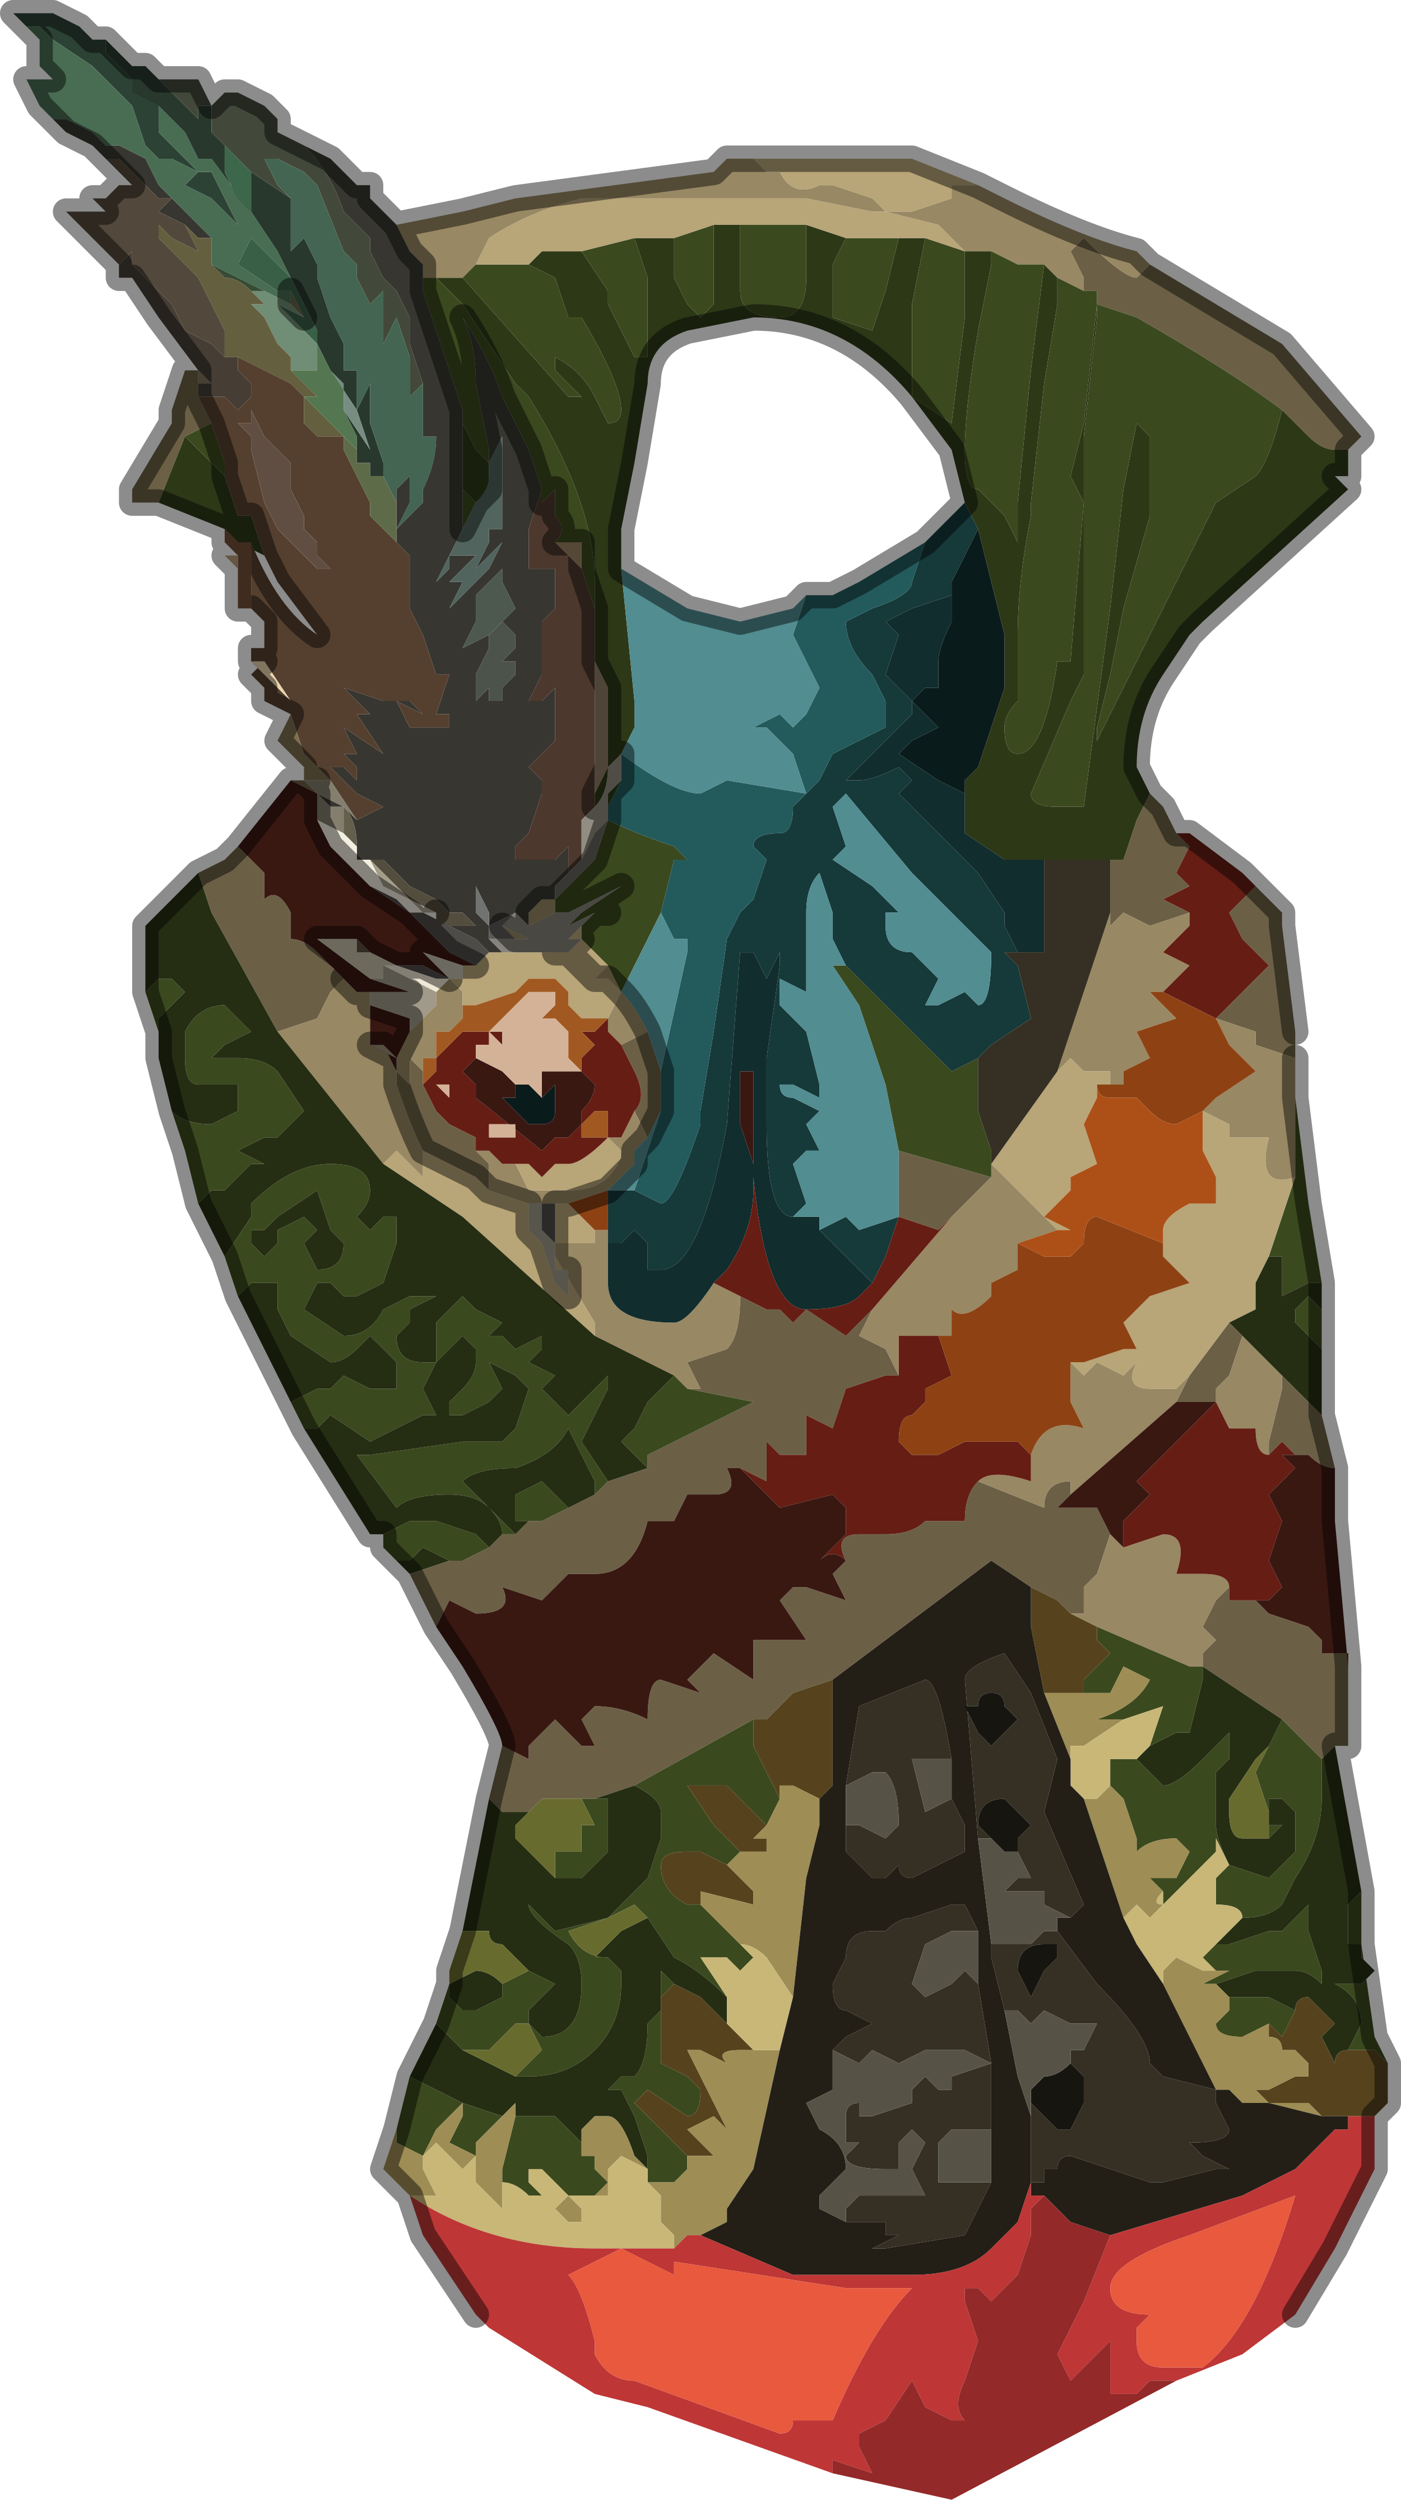 <?xml version="1.0" encoding="UTF-8" standalone="no"?>
<svg xmlns:xlink="http://www.w3.org/1999/xlink" height="9.45px" width="5.3px" xmlns="http://www.w3.org/2000/svg">
  <g transform="matrix(1.0, 0.0, 0.0, 1.0, 3.0, 5.25)">
    <path d="M2.1 -3.55 L2.05 -3.55 Q2.0 -3.55 1.95 -3.6 L1.85 -3.7 Q1.65 -3.85 1.3 -4.05 L1.15 -4.1 1.15 -4.15 1.1 -4.15 1.1 -4.2 1.05 -4.3 1.1 -4.35 Q1.25 -4.2 1.3 -4.2 L1.35 -4.25 1.85 -3.95 2.15 -3.6 2.15 -3.6 2.1 -3.55 M1.2 -2.0 L1.25 -2.0 1.3 -2.15 1.35 -2.25 1.4 -2.2 1.45 -2.1 1.45 -2.1 1.5 -2.05 1.45 -1.95 1.5 -1.9 1.4 -1.85 1.5 -1.8 1.5 -1.8 1.35 -1.75 1.25 -1.8 1.2 -1.75 1.2 -1.8 1.2 -1.8 1.2 -2.0 M-0.5 -1.1 L-0.5 -1.05 -0.55 -0.95 -0.6 -1.05 Q-0.55 -1.1 -0.6 -1.2 L-0.65 -1.3 -0.55 -1.35 -0.5 -1.2 -0.5 -1.1 M1.6 -1.4 L1.6 -1.4 1.65 -1.45 1.7 -1.5 1.8 -1.6 1.7 -1.7 1.65 -1.8 1.65 -1.8 1.7 -1.85 Q1.7 -1.85 1.75 -1.9 L1.85 -1.8 1.85 -1.75 1.9 -1.35 1.9 -1.25 1.75 -1.3 1.75 -1.35 1.6 -1.4 M2.0 0.1 L2.05 0.3 Q2.0 0.3 1.95 0.25 L1.9 0.25 1.85 0.2 1.8 0.25 1.8 0.2 1.85 0.0 1.85 -0.05 2.0 0.1 M2.1 1.05 L2.1 1.25 2.1 1.35 2.05 1.35 2.0 1.4 1.95 1.35 1.85 1.25 1.55 1.05 1.55 1.0 1.6 0.95 1.55 0.9 1.6 0.8 1.65 0.75 1.65 0.8 1.75 0.8 1.8 0.85 1.95 0.9 2.0 0.95 2.0 1.0 2.1 1.0 2.1 1.05 M-1.15 1.55 L-1.15 1.55 -1.1 1.35 -1.1 1.35 -1.0 1.4 -1.0 1.35 -0.95 1.3 -0.9 1.25 -0.8 1.35 -0.75 1.35 -0.8 1.25 -0.75 1.2 -0.75 1.2 Q-0.65 1.2 -0.55 1.25 -0.55 1.1 -0.5 1.1 L-0.35 1.15 -0.35 1.15 -0.4 1.1 -0.35 1.05 -0.3 1.0 -0.15 1.1 -0.15 0.95 Q-0.15 0.95 -0.1 0.95 L0.05 0.95 -0.05 0.8 -0.05 0.8 0.0 0.75 0.05 0.75 0.2 0.8 0.15 0.7 0.2 0.65 Q0.15 0.55 0.25 0.55 L0.35 0.55 Q0.45 0.55 0.5 0.5 L0.65 0.5 Q0.65 0.4 0.7 0.35 L0.95 0.45 Q0.95 0.35 1.05 0.35 L1.05 0.4 1.0 0.45 1.15 0.45 1.2 0.55 1.15 0.7 1.1 0.75 1.1 0.85 1.05 0.85 1.0 0.8 0.9 0.75 0.75 0.65 0.15 1.1 0.0 1.15 -0.1 1.25 -0.15 1.25 -0.6 1.5 -0.75 1.55 -0.8 1.55 -0.95 1.55 -1.0 1.6 -1.0 1.6 -1.1 1.6 -1.15 1.55 M-1.35 0.9 L-1.45 0.7 -1.45 0.7 -1.3 0.65 -1.25 0.65 -1.15 0.6 -1.15 0.6 -1.1 0.55 -1.05 0.55 -1.0 0.5 -0.95 0.5 -0.85 0.45 -0.85 0.45 -0.75 0.4 -0.7 0.35 -0.55 0.3 -0.55 0.25 -0.15 0.05 -0.4 0.0 -0.35 0.0 -0.4 -0.1 -0.4 -0.1 -0.25 -0.15 Q-0.2 -0.2 -0.2 -0.35 L-0.2 -0.35 -0.1 -0.3 -0.05 -0.3 Q0.0 -0.25 0.0 -0.25 L0.05 -0.3 0.2 -0.2 0.3 -0.3 0.25 -0.2 0.35 -0.15 0.4 -0.05 0.35 -0.05 0.2 0.0 0.15 0.15 0.05 0.1 0.05 0.25 -0.05 0.25 -0.1 0.2 -0.1 0.35 -0.2 0.3 -0.25 0.3 Q-0.2 0.4 -0.3 0.4 L-0.4 0.4 -0.45 0.5 -0.55 0.5 Q-0.6 0.7 -0.75 0.7 L-0.85 0.7 -0.9 0.75 -0.95 0.8 -1.1 0.75 Q-1.05 0.85 -1.2 0.85 L-1.3 0.8 -1.35 0.9 M-2.25 -1.95 L-2.15 -2.0 -2.1 -2.05 -2.0 -1.95 -2.0 -1.85 Q-1.95 -1.9 -1.9 -1.8 L-1.9 -1.7 Q-1.85 -1.7 -1.8 -1.65 L-1.7 -1.55 -1.75 -1.5 -1.8 -1.4 -1.95 -1.35 -2.2 -1.8 -2.25 -1.95 M-1.9 -2.3 L-1.85 -2.3 -1.85 -2.3 -1.8 -2.25 -1.9 -2.3 M-2.4 -3.35 L-2.5 -3.35 -2.5 -3.4 -2.35 -3.65 -2.35 -3.7 -2.3 -3.85 -2.25 -3.85 -2.25 -3.8 -2.25 -3.75 -2.2 -3.65 -2.3 -3.6 -2.4 -3.35 M0.4 -0.9 L0.75 -0.8 0.6 -0.65 0.55 -0.6 0.4 -0.65 0.4 -0.9 M1.5 -0.05 L1.65 -0.25 1.7 -0.2 1.65 -0.05 1.6 0.0 1.6 0.05 1.55 0.05 1.5 0.05 1.45 0.05 1.5 -0.05 M1.5 1.05 L1.55 1.05 1.5 1.05 M-1.0 1.4 L-0.95 1.4 -0.95 1.4 -1.0 1.4 M-1.9 -4.15 L-1.85 -4.05 -1.9 -4.1 -1.9 -4.15 M-1.7 -1.55 L-1.7 -1.55 -1.7 -1.55 M-1.8 -2.3 L-1.85 -2.3 -1.8 -2.3 M-1.4 -1.2 L-1.4 -1.15 -1.4 -1.15 -1.4 -1.15 -1.35 -1.05 -1.3 -1.0 -1.3 -1.0 -1.2 -0.95 -1.2 -0.9 -1.15 -0.85 -1.15 -0.75 -1.2 -0.8 -1.4 -0.9 Q-1.45 -1.0 -1.5 -1.15 L-1.5 -1.2 -1.45 -1.15 -1.45 -1.2 -1.45 -1.25 -1.45 -1.25 -1.4 -1.2 -1.4 -1.2" fill="#6b6046" fill-rule="evenodd" stroke="none"/>
    <path d="M1.85 -3.7 L1.95 -3.6 Q2.0 -3.55 2.05 -3.55 L2.1 -3.55 2.1 -3.45 2.05 -3.45 2.1 -3.4 1.55 -2.9 1.5 -2.85 1.4 -2.7 Q1.3 -2.55 1.3 -2.35 L1.35 -2.25 1.3 -2.15 1.25 -2.0 1.2 -2.0 1.15 -2.0 0.95 -2.0 0.9 -2.0 0.8 -2.0 0.65 -2.1 0.65 -2.25 0.65 -2.3 0.7 -2.35 0.75 -2.5 0.8 -2.65 0.8 -2.85 0.7 -3.25 0.7 -3.25 0.65 -3.35 0.6 -3.55 0.45 -3.75 0.6 -3.65 0.65 -4.05 0.65 -4.2 0.65 -4.3 0.75 -4.3 0.75 -4.25 0.7 -4.0 Q0.65 -3.7 0.65 -3.55 0.65 -3.4 0.7 -3.4 L0.8 -3.3 0.85 -3.2 0.85 -3.35 0.9 -3.85 0.95 -4.25 1.0 -4.2 1.0 -4.1 0.95 -3.8 0.9 -3.35 0.9 -3.3 Q0.85 -3.05 0.85 -2.85 L0.85 -2.8 0.85 -2.6 Q0.8 -2.55 0.8 -2.5 0.8 -2.4 0.85 -2.4 0.95 -2.4 1.0 -2.75 L1.05 -2.75 1.1 -3.35 1.05 -3.45 1.1 -3.65 1.15 -4.1 1.15 -4.15 1.15 -4.1 1.15 -4.05 1.1 -3.6 1.1 -3.45 1.1 -2.7 1.05 -2.6 0.9 -2.25 Q0.9 -2.2 1.0 -2.2 L1.1 -2.2 1.2 -2.95 1.25 -3.4 1.3 -3.65 1.3 -3.65 1.35 -3.6 1.35 -3.3 1.25 -2.95 1.2 -2.7 1.15 -2.5 1.15 -2.45 1.5 -3.15 1.6 -3.35 1.75 -3.45 Q1.8 -3.5 1.85 -3.7 M-1.35 -4.2 L-1.25 -4.2 -0.85 -3.75 -0.8 -3.75 -0.9 -3.85 -0.9 -3.9 Q-0.8 -3.85 -0.75 -3.75 L-0.7 -3.65 Q-0.65 -3.65 -0.65 -3.7 -0.65 -3.8 -0.8 -4.05 L-0.85 -4.05 -0.9 -4.2 -1.0 -4.25 -0.95 -4.3 -0.85 -4.3 -0.8 -4.3 -0.7 -4.15 -0.7 -4.1 -0.6 -3.9 -0.55 -3.9 -0.55 -4.0 -0.55 -4.2 -0.6 -4.35 -0.45 -4.35 -0.45 -4.2 -0.4 -4.1 -0.35 -4.05 -0.3 -4.1 -0.3 -4.2 -0.3 -4.4 -0.2 -4.4 -0.2 -4.2 -0.2 -4.15 Q-0.2 -4.05 -0.05 -4.05 0.05 -4.05 0.05 -4.2 L0.05 -4.4 0.2 -4.35 0.15 -4.25 0.15 -4.15 0.15 -4.05 0.3 -4.0 0.35 -4.15 0.4 -4.35 0.5 -4.35 0.45 -4.1 0.45 -3.75 Q0.2 -4.05 -0.15 -4.05 L-0.4 -4.0 Q-0.55 -3.95 -0.55 -3.8 L-0.6 -3.5 -0.65 -3.25 -0.65 -3.1 -0.6 -2.6 -0.6 -2.5 -0.65 -2.4 -0.65 -2.3 -0.7 -2.2 -0.7 -2.15 -0.7 -2.2 -0.7 -2.25 -0.65 -2.3 -0.65 -2.4 -0.7 -2.35 -0.7 -2.45 -0.7 -2.6 -0.7 -2.65 -0.75 -2.75 -0.75 -2.9 -0.75 -3.05 Q-0.75 -3.35 -1.0 -3.75 L-1.05 -3.8 -1.25 -4.1 -1.3 -4.15 -1.35 -4.2 M-2.15 -3.25 L-2.4 -3.35 -2.4 -3.35 -2.3 -3.6 -2.15 -3.45 -2.1 -3.3 -2.05 -3.3 -2.0 -3.15 -2.1 -3.2 -2.15 -3.25 -2.15 -3.25 M-1.15 -3.5 L-1.15 -3.4 -1.2 -3.35 -1.25 -3.4 -1.25 -3.65 -1.2 -3.55 -1.15 -3.5 M-0.7 -2.35 L-0.7 -2.35 -0.7 -2.35 Q-0.7 -2.25 -0.75 -2.2 L-0.75 -2.25 -0.7 -2.35 M-0.7 -2.15 L-0.7 -2.15" fill="#2d3817" fill-rule="evenodd" stroke="none"/>
    <path d="M1.0 -4.2 L0.95 -4.25 0.85 -4.25 0.75 -4.3 0.65 -4.3 0.55 -4.4 0.35 -4.45 0.3 -4.45 0.05 -4.5 -0.2 -4.5 -0.75 -4.5 -0.8 -4.5 Q-1.0 -4.45 -1.15 -4.35 L-1.2 -4.25 -1.2 -4.25 -1.25 -4.2 -1.35 -4.2 -1.4 -4.2 -1.4 -4.25 -1.45 -4.3 -1.5 -4.4 -1.25 -4.45 -1.05 -4.5 -0.3 -4.6 -0.25 -4.65 -0.2 -4.65 -0.15 -4.65 -0.1 -4.6 -0.05 -4.6 Q0.0 -4.5 0.1 -4.55 L0.15 -4.55 0.3 -4.5 0.35 -4.45 0.45 -4.45 0.6 -4.5 0.6 -4.55 0.65 -4.55 0.7 -4.55 0.8 -4.5 Q1.1 -4.35 1.3 -4.3 L1.35 -4.25 1.35 -4.25 1.3 -4.2 Q1.25 -4.2 1.1 -4.35 L1.05 -4.3 1.1 -4.2 1.1 -4.15 1.0 -4.2 M0.65 -4.3 L0.65 -4.3 M-0.7 -0.6 L-0.7 -0.55 -0.7 -0.4 Q-0.7 -0.25 -0.45 -0.25 -0.4 -0.25 -0.3 -0.4 L-0.2 -0.35 -0.2 -0.35 Q-0.2 -0.2 -0.25 -0.15 L-0.4 -0.1 -0.4 -0.1 -0.35 0.0 -0.4 0.0 -0.45 -0.05 -0.75 -0.2 -0.75 -0.25 -0.9 -0.5 -0.9 -0.55 -0.9 -0.55 -0.8 -0.55 -0.75 -0.55 -0.75 -0.6 -0.7 -0.6 M1.5 -1.8 L1.5 -1.75 1.4 -1.65 1.5 -1.6 1.4 -1.5 1.35 -1.5 1.45 -1.4 1.3 -1.35 1.35 -1.25 1.25 -1.2 1.25 -1.15 1.2 -1.15 1.2 -1.2 1.15 -1.2 1.1 -1.2 1.05 -1.25 1.0 -1.2 Q1.1 -1.5 1.2 -1.8 L1.2 -1.75 1.25 -1.8 1.35 -1.75 1.5 -1.8 M1.9 -1.25 L1.9 -1.25 1.9 -1.1 1.9 -0.8 Q1.75 -0.75 1.8 -0.95 L1.75 -0.95 1.65 -0.95 1.65 -1.0 1.55 -1.05 1.55 -1.05 1.6 -1.1 1.75 -1.2 1.65 -1.3 1.6 -1.4 1.75 -1.35 1.75 -1.3 1.9 -1.25 M0.75 -0.8 L0.75 -0.8 0.75 -0.85 1.0 -0.6 0.85 -0.55 0.85 -0.45 0.75 -0.4 0.75 -0.4 Q0.75 -0.35 0.75 -0.35 0.65 -0.25 0.6 -0.3 L0.6 -0.2 0.55 -0.2 0.4 -0.2 0.4 -0.05 0.35 -0.15 0.25 -0.2 0.3 -0.3 0.6 -0.65 0.75 -0.8 M0.7 0.35 Q0.75 0.3 0.9 0.35 L0.9 0.25 Q0.95 0.1 1.1 0.15 L1.05 0.05 1.05 -0.1 Q1.1 -0.05 1.1 -0.05 L1.15 -0.1 1.25 -0.05 1.3 -0.1 Q1.25 0.0 1.35 0.0 L1.35 0.0 1.45 0.0 1.5 -0.05 1.45 0.05 1.05 0.4 1.05 0.35 Q0.95 0.35 0.95 0.45 L0.7 0.35 M1.6 0.05 L1.6 0.0 1.65 -0.05 1.7 -0.2 1.85 -0.05 1.85 0.0 1.8 0.2 1.8 0.25 Q1.75 0.25 1.75 0.15 L1.65 0.15 1.6 0.05 M1.65 0.75 L1.6 0.8 1.55 0.9 1.6 0.95 1.55 1.0 1.55 1.05 1.5 1.05 1.15 0.9 1.05 0.85 1.1 0.85 1.1 0.75 1.15 0.7 1.2 0.55 1.25 0.6 1.4 0.55 Q1.5 0.55 1.45 0.7 L1.55 0.7 Q1.65 0.7 1.65 0.75 M-1.0 -1.75 L-1.0 -1.8 -0.95 -1.85 -0.9 -1.85 -0.9 -1.8 -0.9 -1.8 -1.0 -1.75 M-1.95 -1.35 L-1.8 -1.4 -1.75 -1.5 -1.7 -1.55 -1.65 -1.5 -1.65 -1.5 -1.6 -1.5 -1.6 -1.4 -1.6 -1.3 -1.55 -1.3 -1.5 -1.2 -1.5 -1.15 Q-1.45 -1.0 -1.4 -0.9 L-1.4 -0.8 -1.45 -0.85 -1.5 -0.9 -1.55 -0.85 -1.95 -1.35 M-0.75 -1.55 L-0.7 -1.6 -0.65 -1.5 -0.65 -1.5 Q-0.6 -1.45 -0.55 -1.35 L-0.65 -1.3 -0.7 -1.35 -0.7 -1.4 -0.7 -1.4 -0.65 -1.5 -0.7 -1.55 -0.75 -1.55 M-0.95 -1.7 L-1.0 -1.7 -0.95 -1.7 -0.95 -1.7 M-0.65 -1.5 L-0.65 -1.5 -0.65 -1.5 M-1.35 -1.5 L-1.3 -1.55 -1.25 -1.5 -1.25 -1.45 -1.2 -1.45 -1.25 -1.45 -1.25 -1.4 -1.3 -1.35 -1.35 -1.35 -1.35 -1.3 -1.35 -1.25 -1.4 -1.25 -1.4 -1.2 -1.4 -1.2 -1.45 -1.25 -1.45 -1.25 -1.45 -1.2 -1.45 -1.15 -1.5 -1.2 -1.5 -1.2 -1.5 -1.2 -1.5 -1.25 -1.45 -1.35 -1.4 -1.4 -1.35 -1.45 -1.35 -1.5 M-1.5 -1.25 L-1.5 -1.25 M-1.6 -1.3 L-1.6 -1.3 M-1.1 -1.75 L-1.0 -1.7 -1.05 -1.7 -1.1 -1.75 M-1.45 -1.35 L-1.45 -1.35 M-1.4 -1.4 L-1.4 -1.4 M-1.15 -0.75 L-1.15 -0.85 -1.2 -0.9 -1.15 -0.9 -1.15 -0.9 -1.1 -0.85 -1.05 -0.85 -1.05 -0.85 -1.0 -0.75 -0.95 -0.75 -0.9 -0.75 -0.85 -0.75 Q-0.75 -0.75 -0.7 -0.8 L-0.7 -0.8 Q-0.65 -0.85 -0.65 -0.9 L-0.7 -0.95 -0.7 -0.95 -0.65 -0.95 -0.6 -1.05 -0.55 -0.95 -0.6 -0.9 -0.6 -0.85 -0.7 -0.75 -0.85 -0.7 -0.85 -0.7 -0.9 -0.7 -0.95 -0.7 -1.0 -0.7 -1.15 -0.75 M-0.95 -0.7 L-0.95 -0.7" fill="#988863" fill-rule="evenodd" stroke="none"/>
    <path d="M1.85 -3.7 Q1.8 -3.5 1.75 -3.45 L1.6 -3.35 1.5 -3.15 1.15 -2.45 1.15 -2.5 1.2 -2.7 1.25 -2.95 1.35 -3.3 1.35 -3.6 1.3 -3.65 1.3 -3.65 1.25 -3.4 1.2 -2.95 1.1 -2.2 1.0 -2.2 Q0.9 -2.2 0.9 -2.25 L1.05 -2.6 1.1 -2.7 1.1 -3.45 1.1 -3.6 1.15 -4.05 1.15 -4.1 1.1 -3.65 1.05 -3.45 1.1 -3.35 1.05 -2.75 1.0 -2.75 Q0.95 -2.4 0.85 -2.4 0.8 -2.4 0.8 -2.5 0.8 -2.55 0.85 -2.6 L0.85 -2.8 0.85 -2.85 Q0.85 -3.05 0.9 -3.3 L0.9 -3.35 0.95 -3.8 1.0 -4.1 1.0 -4.2 1.1 -4.15 1.15 -4.15 1.15 -4.1 1.3 -4.05 Q1.65 -3.85 1.85 -3.7 M0.95 -4.25 L0.9 -3.85 0.85 -3.35 0.85 -3.2 0.8 -3.3 0.7 -3.4 Q0.65 -3.4 0.65 -3.55 0.65 -3.7 0.7 -4.0 L0.75 -4.25 0.75 -4.3 0.85 -4.25 0.95 -4.25 M0.65 -4.3 L0.65 -4.2 0.65 -4.05 0.6 -3.65 0.45 -3.75 0.45 -4.1 0.5 -4.35 0.65 -4.3 0.65 -4.3 M-1.4 -4.2 L-1.35 -4.2 -1.3 -4.15 -1.25 -4.1 -1.05 -3.8 -1.0 -3.75 Q-0.75 -3.35 -0.75 -3.05 L-0.75 -2.9 -0.75 -2.95 -0.8 -3.1 -0.8 -3.2 -0.8 -3.2 -0.9 -3.2 Q-0.85 -3.25 -0.9 -3.3 L-0.9 -3.4 -0.95 -3.35 -0.95 -3.4 -1.0 -3.55 -1.05 -3.65 -1.1 -3.75 Q-1.15 -3.9 -1.25 -4.05 -1.2 -3.95 -1.2 -3.8 L-1.15 -3.55 -1.15 -3.5 -1.2 -3.55 -1.25 -3.65 -1.25 -3.7 -1.3 -3.85 -1.35 -4.0 -1.4 -4.15 -1.4 -4.2 M-1.25 -4.2 L-1.2 -4.25 -1.0 -4.25 -0.9 -4.2 -0.85 -4.05 -0.8 -4.05 Q-0.65 -3.8 -0.65 -3.7 -0.65 -3.65 -0.7 -3.65 L-0.75 -3.75 Q-0.8 -3.85 -0.9 -3.9 L-0.9 -3.85 -0.8 -3.75 -0.85 -3.75 -1.25 -4.2 M0.2 -4.35 L0.3 -4.35 0.4 -4.35 0.35 -4.15 0.3 -4.0 0.15 -4.05 0.15 -4.15 0.15 -4.25 0.2 -4.35 M0.05 -4.4 L0.05 -4.2 Q0.05 -4.05 -0.05 -4.05 -0.2 -4.05 -0.2 -4.15 L-0.2 -4.2 -0.2 -4.4 0.05 -4.4 M-0.3 -4.4 L-0.3 -4.2 -0.3 -4.1 -0.35 -4.05 -0.4 -4.1 -0.45 -4.2 -0.45 -4.35 -0.3 -4.4 M-0.6 -4.35 L-0.55 -4.2 -0.55 -4.0 -0.55 -3.9 -0.6 -3.9 -0.7 -4.1 -0.7 -4.15 -0.8 -4.3 -0.6 -4.35 M0.45 -3.75 L0.45 -3.75 M0.2 -1.6 L0.4 -1.4 0.45 -1.35 0.6 -1.2 0.7 -1.25 0.7 -1.05 0.75 -0.9 0.75 -0.8 0.4 -0.9 0.35 -1.15 0.25 -1.45 0.15 -1.6 0.15 -1.6 0.2 -1.6 M-0.7 -2.15 Q-0.6 -2.1 -0.45 -2.05 L-0.4 -2.0 -0.45 -2.0 -0.5 -1.8 -0.5 -1.8 -0.65 -1.5 -0.7 -1.6 -0.8 -1.7 -0.8 -1.75 -0.75 -1.8 -0.7 -1.8 -0.75 -1.8 -0.85 -1.75 -0.85 -1.75 -0.8 -1.8 -0.8 -1.8 -0.65 -1.9 -0.75 -1.85 -0.85 -1.8 -0.9 -1.8 -0.9 -1.85 -0.75 -2.0 -0.7 -2.15 -0.7 -2.15 M1.9 -1.1 L1.95 -0.7 2.0 -0.4 2.0 -0.4 1.95 -0.4 1.85 -0.35 1.85 -0.5 1.8 -0.5 1.9 -0.8 1.9 -1.1 M2.0 -0.3 L2.0 -0.15 1.9 -0.25 1.9 -0.3 1.95 -0.35 1.95 -0.35 2.0 -0.3 M2.15 1.9 L2.15 2.05 2.15 2.1 2.2 2.45 2.25 2.55 2.2 2.5 2.15 2.5 2.1 2.5 2.15 2.4 Q2.15 2.3 2.05 2.25 L2.1 2.25 2.15 2.25 2.2 2.2 2.15 2.15 2.15 2.1 2.1 2.1 2.1 1.95 2.15 1.9 M-1.5 2.8 L-1.45 2.6 -1.25 2.7 -1.25 2.7 -1.1 2.75 -1.2 2.85 -1.2 2.9 -1.3 2.85 -1.25 2.75 -1.25 2.7 -1.35 2.8 -1.4 2.9 -1.4 2.9 -1.5 2.85 -1.5 2.8 M-1.35 2.4 L-1.3 2.25 -1.3 2.2 -1.3 2.25 -1.3 2.3 -1.3 2.3 -1.25 2.35 -1.25 2.35 -1.2 2.35 -1.2 2.35 -1.1 2.3 -1.1 2.25 -1.1 2.25 -1.0 2.2 -0.9 2.25 -0.9 2.25 -0.95 2.3 -1.0 2.35 -1.0 2.4 -0.95 2.45 Q-0.8 2.45 -0.8 2.25 L-0.8 2.25 Q-0.8 2.15 -0.85 2.1 -1.0 2.0 -1.0 1.95 L-0.9 2.05 -0.7 2.0 -0.65 1.95 -0.55 1.85 -0.5 1.7 -0.5 1.6 Q-0.5 1.55 -0.6 1.5 L-0.15 1.25 -0.15 1.35 -0.1 1.45 -0.05 1.55 -0.05 1.55 -0.1 1.65 -0.1 1.65 -0.25 1.5 -0.3 1.5 -0.4 1.5 -0.3 1.65 -0.3 1.65 -0.2 1.75 -0.2 1.75 -0.25 1.8 -0.25 1.8 -0.35 1.75 -0.4 1.75 Q-0.5 1.75 -0.5 1.8 -0.5 1.9 -0.4 1.95 L-0.35 1.95 -0.3 2.0 -0.25 2.05 -0.2 2.1 -0.15 2.15 -0.2 2.2 -0.25 2.15 Q-0.3 2.15 -0.3 2.15 L-0.35 2.15 -0.25 2.3 Q-0.35 2.2 -0.45 2.15 L-0.55 2.0 -0.55 2.0 -0.6 1.95 -0.7 2.0 -0.85 2.05 Q-0.8 2.15 -0.7 2.15 L-0.7 2.15 -0.65 2.2 -0.65 2.25 Q-0.65 2.4 -0.75 2.5 -0.85 2.6 -1.0 2.6 L-1.05 2.6 -1.0 2.55 -0.95 2.5 -1.0 2.4 -1.05 2.4 -1.15 2.5 -1.2 2.5 -1.25 2.5 -1.25 2.5 -1.3 2.45 -1.35 2.4 M-1.5 0.65 L-1.55 0.6 -1.55 0.55 -1.45 0.5 -1.35 0.5 -1.2 0.55 -1.15 0.6 -1.15 0.6 -1.25 0.65 -1.3 0.65 -1.3 0.65 -1.4 0.6 -1.45 0.65 -1.5 0.65 M-1.85 0.15 L-1.9 0.05 -1.8 0.0 -1.75 0.0 -1.7 -0.05 -1.6 0.0 Q-1.5 0.0 -1.5 0.0 L-1.5 -0.1 -1.6 -0.2 -1.65 -0.15 Q-1.7 -0.1 -1.75 -0.1 -1.75 -0.1 -1.75 -0.15 L-1.75 -0.1 -1.9 -0.2 -1.9 -0.2 -1.95 -0.3 -1.95 -0.45 -1.95 -0.4 Q-2.0 -0.4 -2.0 -0.4 -2.05 -0.4 -2.05 -0.4 L-2.1 -0.35 -2.15 -0.5 -2.05 -0.65 -2.05 -0.7 Q-1.9 -0.85 -1.75 -0.85 -1.6 -0.85 -1.6 -0.75 -1.6 -0.7 -1.65 -0.65 L-1.6 -0.6 -1.55 -0.65 -1.5 -0.65 -1.5 -0.55 -1.55 -0.4 -1.65 -0.35 -1.7 -0.35 -1.7 -0.35 -1.75 -0.4 -1.8 -0.4 -1.85 -0.3 -1.7 -0.2 Q-1.6 -0.2 -1.55 -0.3 L-1.45 -0.35 -1.35 -0.35 -1.35 -0.35 -1.45 -0.3 -1.45 -0.25 -1.5 -0.2 Q-1.5 -0.1 -1.4 -0.1 L-1.35 -0.1 -1.35 -0.25 -1.25 -0.35 -1.2 -0.3 -1.1 -0.25 -1.15 -0.2 -1.1 -0.2 Q-1.05 -0.15 -1.05 -0.15 L-0.95 -0.2 -0.95 -0.15 -1.0 -0.1 -0.9 -0.05 -0.9 -0.05 -0.95 0.0 -0.85 0.1 -0.7 -0.05 -0.7 0.0 -0.75 0.1 -0.8 0.2 -0.7 0.35 -0.75 0.4 -0.75 0.35 -0.8 0.25 -0.85 0.15 Q-0.9 0.25 -1.05 0.3 -1.2 0.3 -1.25 0.35 L-1.25 0.35 -1.05 0.55 -1.1 0.55 Q-1.1 0.5 -1.15 0.45 -1.2 0.4 -1.3 0.4 -1.45 0.4 -1.5 0.45 L-1.65 0.25 -1.6 0.25 -1.25 0.2 -1.2 0.2 -1.1 0.2 -1.05 0.15 -1.0 0.0 -1.05 -0.05 -1.15 -0.1 -1.1 0.0 -1.15 0.05 -1.25 0.1 -1.3 0.1 -1.3 0.05 -1.25 0.0 Q-1.2 -0.05 -1.2 -0.1 L-1.2 -0.15 -1.25 -0.2 -1.25 -0.2 -1.35 -0.1 -1.4 0.0 -1.35 0.1 -1.4 0.1 -1.5 0.15 -1.6 0.2 -1.75 0.1 -1.8 0.15 -1.85 0.15 M-2.25 -0.7 L-2.3 -0.9 -2.35 -1.05 Q-2.3 -1.0 -2.2 -1.0 L-2.1 -1.05 -2.1 -1.05 -2.1 -1.15 -2.25 -1.15 Q-2.3 -1.15 -2.3 -1.25 L-2.3 -1.35 Q-2.25 -1.45 -2.15 -1.45 L-2.15 -1.45 -2.1 -1.4 -2.05 -1.35 -2.15 -1.3 -2.2 -1.25 -2.2 -1.25 -2.15 -1.25 -2.1 -1.25 Q-2.0 -1.25 -1.95 -1.2 L-1.85 -1.05 -1.95 -0.95 -2.0 -0.95 -2.1 -0.9 -2.0 -0.85 -2.05 -0.85 -2.1 -0.8 -2.15 -0.75 -2.2 -0.75 -2.25 -0.7 M-2.4 -1.35 L-2.45 -1.5 -2.4 -1.55 -2.35 -1.55 -2.3 -1.5 -2.4 -1.4 -2.4 -1.35 M0.75 -0.8 L0.75 -0.8 M-0.4 0.0 L-0.15 0.05 -0.55 0.25 -0.55 0.3 -0.65 0.2 -0.65 0.2 -0.6 0.15 -0.55 0.05 -0.45 -0.05 -0.4 0.0 M-0.85 0.45 L-0.95 0.5 -1.0 0.5 -1.05 0.5 -1.05 0.4 -0.95 0.35 -0.9 0.4 -0.85 0.45 M1.5 1.05 L1.55 1.05 1.55 1.1 1.5 1.3 1.45 1.3 1.35 1.35 1.4 1.2 1.25 1.25 1.15 1.25 Q1.3 1.2 1.35 1.1 L1.25 1.05 1.2 1.15 1.15 1.15 1.1 1.15 1.1 1.1 1.2 1.0 1.15 0.95 1.15 0.9 1.5 1.05 M1.85 1.25 L1.95 1.35 2.0 1.4 2.0 1.55 Q2.0 1.7 1.9 1.85 L1.85 1.95 Q1.8 2.0 1.7 2.0 1.7 1.95 1.6 1.95 L1.6 1.85 1.65 1.8 1.6 1.7 1.6 1.75 1.55 1.8 1.4 1.95 1.4 1.9 1.35 1.85 1.45 1.85 1.5 1.75 1.45 1.7 Q1.35 1.7 1.3 1.75 L1.3 1.7 1.25 1.55 1.2 1.5 1.2 1.4 1.3 1.4 1.35 1.45 1.4 1.5 Q1.45 1.5 1.55 1.4 L1.65 1.3 1.65 1.4 1.6 1.45 1.6 1.65 Q1.6 1.7 1.65 1.8 L1.8 1.85 1.9 1.75 1.9 1.6 1.85 1.55 1.8 1.55 1.8 1.6 1.75 1.45 1.8 1.35 1.85 1.25 M1.6 2.1 L1.65 2.1 1.8 2.05 1.85 2.05 1.95 1.95 1.95 2.05 2.0 2.2 2.0 2.25 Q1.95 2.2 1.9 2.2 L1.85 2.2 1.8 2.2 1.75 2.2 1.6 2.25 1.55 2.25 1.65 2.2 1.6 2.2 1.55 2.15 1.6 2.1 M1.65 2.3 L1.7 2.3 1.75 2.3 1.8 2.3 1.9 2.35 1.85 2.45 Q1.8 2.4 1.8 2.4 L1.7 2.45 Q1.6 2.45 1.6 2.4 L1.65 2.35 1.65 2.3 M1.8 1.7 L1.8 1.65 1.85 1.65 1.8 1.7 M-1.2 -3.35 L-1.25 -3.25 -1.25 -3.4 -1.2 -3.35 M-2.2 -3.65 L-2.15 -3.5 -2.15 -3.45 -2.3 -3.6 -2.2 -3.65 M-2.05 -0.55 L-2.0 -0.5 -2.0 -0.5 -1.95 -0.55 -1.95 -0.6 -1.85 -0.65 -1.8 -0.6 -1.85 -0.55 -1.8 -0.45 Q-1.7 -0.45 -1.7 -0.55 L-1.75 -0.6 -1.8 -0.75 -1.95 -0.65 -2.0 -0.6 -2.05 -0.6 -2.05 -0.55 M-0.9 1.85 L-0.9 1.75 -0.85 1.75 -0.85 1.75 -0.8 1.75 -0.8 1.7 -0.8 1.65 -0.75 1.65 -0.8 1.55 -0.75 1.55 Q-0.7 1.55 -0.7 1.55 L-0.7 1.75 -0.8 1.85 -0.85 1.85 -0.9 1.85 M-0.55 2.95 L-0.55 2.9 -0.6 2.75 -0.65 2.65 -0.7 2.65 -0.65 2.6 -0.6 2.6 Q-0.55 2.55 -0.55 2.4 L-0.5 2.35 -0.5 2.55 -0.4 2.6 -0.35 2.65 Q-0.35 2.75 -0.4 2.75 L-0.55 2.65 -0.6 2.7 -0.45 2.85 -0.4 2.9 -0.4 2.9 -0.4 2.95 -0.45 3.0 -0.5 3.0 -0.55 3.0 -0.55 2.95 M-0.5 2.35 L-0.5 2.2 -0.45 2.25 -0.5 2.3 -0.5 2.35 M-0.8 2.85 L-0.8 2.9 -0.8 2.9 -0.75 2.9 -0.75 2.95 -0.7 3.0 -0.7 3.0 -0.75 3.05 -0.75 3.05 -0.8 3.05 -0.85 3.05 -0.85 3.05 -0.85 3.05 -0.9 3.0 -0.95 2.95 -1.0 2.95 -1.0 3.0 -0.95 3.05 -1.0 3.05 Q-1.05 3.0 -1.1 3.0 L-1.1 2.95 -1.05 2.75 -1.05 2.75 -1.0 2.75 -0.9 2.75 -0.8 2.85 M-0.85 3.05 L-0.85 3.05" fill="#3b491e" fill-rule="evenodd" stroke="none"/>
    <path d="M0.7 -4.55 L0.65 -4.55 0.6 -4.55 0.6 -4.5 0.45 -4.45 0.35 -4.45 0.3 -4.5 0.15 -4.55 0.1 -4.55 Q0.0 -4.5 -0.05 -4.6 L-0.1 -4.6 -0.15 -4.65 0.25 -4.65 0.3 -4.65 0.35 -4.65 0.45 -4.65 0.7 -4.55 M-1.2 -4.25 L-1.2 -4.25 -1.15 -4.35 Q-1.0 -4.45 -0.8 -4.5 L-0.75 -4.5 -0.2 -4.5 0.05 -4.5 0.3 -4.45 0.35 -4.45 0.55 -4.4 0.65 -4.3 0.5 -4.35 0.4 -4.35 0.3 -4.35 0.2 -4.35 0.05 -4.4 -0.2 -4.4 -0.3 -4.4 -0.45 -4.35 -0.6 -4.35 -0.8 -4.3 -0.85 -4.3 -0.95 -4.3 -1.0 -4.25 -1.2 -4.25 M1.2 -1.15 L1.15 -1.15 1.15 -1.1 1.1 -1.0 1.15 -0.85 1.05 -0.8 1.05 -0.75 0.95 -0.65 1.05 -0.6 1.0 -0.6 0.75 -0.85 1.0 -1.2 1.05 -1.25 1.1 -1.2 1.15 -1.2 1.2 -1.2 1.2 -1.15 M1.4 -0.55 L1.4 -0.6 Q1.4 -0.65 1.5 -0.7 L1.6 -0.7 1.6 -0.8 1.55 -0.9 1.55 -1.05 1.65 -1.0 1.65 -0.95 1.75 -0.95 1.8 -0.95 Q1.75 -0.75 1.9 -0.8 L1.8 -0.5 1.75 -0.4 1.75 -0.3 1.65 -0.25 1.5 -0.05 1.45 0.0 1.35 0.0 1.35 0.0 Q1.25 0.0 1.3 -0.1 L1.25 -0.05 1.15 -0.1 1.1 -0.05 Q1.1 -0.05 1.05 -0.1 L1.1 -0.1 1.25 -0.15 1.3 -0.15 1.25 -0.25 1.35 -0.35 1.5 -0.4 1.5 -0.4 1.4 -0.5 1.4 -0.55 M-1.15 -1.65 L-1.1 -1.65 -1.05 -1.65 -1.05 -1.65 -1.0 -1.65 -0.9 -1.65 -0.85 -1.65 -0.85 -1.65 -0.8 -1.7 -0.85 -1.7 -0.8 -1.75 -0.8 -1.7 -0.7 -1.6 -0.75 -1.55 -0.75 -1.55 -0.8 -1.6 -0.8 -1.6 -0.85 -1.65 -0.9 -1.65 -0.85 -1.65 -0.8 -1.6 -0.75 -1.55 -0.75 -1.55 -0.75 -1.55 -0.7 -1.55 -0.65 -1.5 -0.7 -1.4 -0.7 -1.4 -0.75 -1.4 -0.8 -1.4 -0.85 -1.45 -0.85 -1.5 -0.9 -1.55 -0.9 -1.55 -1.0 -1.55 -1.05 -1.5 -1.05 -1.5 -1.2 -1.45 -1.25 -1.45 -1.25 -1.5 -1.3 -1.55 -1.25 -1.55 -1.25 -1.6 -1.2 -1.6 -1.15 -1.65 -1.15 -1.65 M-0.85 -1.75 L-0.85 -1.75 -0.95 -1.7 -0.85 -1.75 -0.85 -1.75 M-0.95 -1.7 L-0.95 -1.7 M-1.4 -0.9 L-1.2 -0.8 -1.15 -0.75 -1.0 -0.7 -1.0 -0.6 -0.95 -0.55 -0.9 -0.4 -0.85 -0.35 -0.85 -0.45 -0.9 -0.45 -0.9 -0.5 -0.75 -0.25 -0.75 -0.2 -1.25 -0.65 -1.55 -0.85 -1.5 -0.9 -1.45 -0.85 -1.4 -0.8 -1.4 -0.9 M-1.05 -0.85 L-1.0 -0.85 -1.0 -0.85 -0.95 -0.8 -0.9 -0.85 -0.85 -0.85 Q-0.8 -0.85 -0.7 -0.95 L-0.65 -0.9 Q-0.65 -0.85 -0.7 -0.8 L-0.7 -0.8 Q-0.75 -0.75 -0.85 -0.75 L-0.9 -0.75 -0.95 -0.75 -1.0 -0.75 -1.05 -0.85 M-0.9 -0.7 L-0.85 -0.7 -0.75 -0.6 -0.75 -0.55 -0.8 -0.55 -0.9 -0.55 -0.9 -0.7" fill="#b8a578" fill-rule="evenodd" stroke="none"/>
    <path d="M0.65 -3.35 L0.7 -3.25 0.7 -3.25 0.6 -3.05 0.6 -3.0 0.45 -2.95 0.35 -2.9 0.4 -2.85 0.35 -2.7 0.45 -2.6 0.45 -2.55 0.35 -2.45 0.2 -2.3 0.25 -2.3 Q0.3 -2.3 0.4 -2.35 L0.45 -2.3 0.4 -2.25 0.7 -1.95 0.8 -1.8 0.8 -1.75 0.85 -1.65 0.8 -1.65 0.85 -1.6 0.9 -1.4 Q0.9 -1.4 0.75 -1.3 L0.7 -1.25 0.6 -1.2 0.45 -1.35 0.4 -1.4 0.2 -1.6 0.15 -1.7 0.15 -1.8 0.1 -1.95 0.1 -1.95 Q0.05 -1.9 0.05 -1.8 L0.05 -1.75 0.05 -1.5 -0.05 -1.55 -0.05 -1.45 0.05 -1.35 0.1 -1.15 0.1 -1.1 0.0 -1.15 -0.05 -1.15 Q-0.05 -1.1 0.0 -1.1 L0.1 -1.05 0.05 -1.0 0.1 -0.9 0.05 -0.9 0.0 -0.85 0.05 -0.7 0.0 -0.65 Q-0.1 -0.65 -0.1 -1.0 L-0.1 -1.25 -0.05 -1.6 -0.05 -1.65 -0.1 -1.55 -0.15 -1.65 -0.2 -1.65 -0.25 -1.0 Q-0.35 -0.45 -0.5 -0.45 L-0.55 -0.45 -0.55 -0.55 -0.6 -0.6 -0.65 -0.55 Q-0.65 -0.55 -0.7 -0.55 L-0.7 -0.55 -0.7 -0.6 -0.7 -0.75 -0.65 -0.75 -0.6 -0.75 -0.5 -0.7 Q-0.45 -0.7 -0.35 -1.0 L-0.35 -1.05 -0.3 -1.35 -0.25 -1.7 -0.2 -1.8 -0.15 -1.85 -0.1 -2.0 -0.15 -2.05 Q-0.15 -2.1 -0.05 -2.1 0.0 -2.1 0.0 -2.2 L0.05 -2.25 0.1 -2.3 0.15 -2.4 0.25 -2.45 0.35 -2.5 0.35 -2.6 0.3 -2.7 Q0.2 -2.8 0.2 -2.9 L0.3 -2.95 Q0.45 -3.0 0.45 -3.05 L0.5 -3.2 0.5 -3.2 0.65 -3.35 M0.15 -2.2 L0.2 -2.05 0.15 -2.0 0.15 -2.0 0.3 -1.9 0.4 -1.8 0.4 -1.8 0.35 -1.8 0.35 -1.75 Q0.35 -1.65 0.45 -1.65 L0.55 -1.55 0.55 -1.55 0.5 -1.45 0.55 -1.45 0.65 -1.5 0.7 -1.45 Q0.75 -1.45 0.75 -1.65 L0.6 -1.8 0.6 -1.8 0.45 -1.95 0.2 -2.25 0.15 -2.2 M0.1 -0.6 L0.2 -0.65 0.25 -0.6 0.4 -0.65 0.35 -0.5 0.3 -0.4 0.1 -0.6" fill="#16393a" fill-rule="evenodd" stroke="none"/>
    <path d="M0.5 -3.2 L0.45 -3.05 Q0.45 -3.0 0.3 -2.95 L0.2 -2.9 Q0.2 -2.8 0.3 -2.7 L0.35 -2.6 0.35 -2.5 0.25 -2.45 0.15 -2.4 0.1 -2.3 0.05 -2.25 0.0 -2.2 Q0.0 -2.1 -0.05 -2.1 -0.15 -2.1 -0.15 -2.05 L-0.1 -2.0 -0.15 -1.85 -0.2 -1.8 -0.25 -1.7 -0.3 -1.35 -0.35 -1.05 -0.35 -1.0 Q-0.45 -0.7 -0.5 -0.7 L-0.6 -0.75 -0.5 -1.05 -0.5 -1.1 -0.5 -1.2 -0.4 -1.65 -0.4 -1.7 -0.45 -1.7 -0.5 -1.8 -0.5 -1.8 -0.45 -2.0 -0.4 -2.0 -0.45 -2.05 Q-0.6 -2.1 -0.7 -2.15 L-0.7 -2.2 -0.65 -2.3 -0.65 -2.4 Q-0.45 -2.25 -0.35 -2.25 L-0.25 -2.3 0.05 -2.25 0.05 -2.25 0.0 -2.4 -0.1 -2.5 -0.15 -2.5 -0.05 -2.55 0.0 -2.5 0.05 -2.55 0.1 -2.65 0.05 -2.75 0.0 -2.85 0.05 -3.0 0.15 -3.0 0.25 -3.05 0.5 -3.2 M-0.7 -2.2 L-0.7 -2.2" fill="#235b5d" fill-rule="evenodd" stroke="none"/>
    <path d="M0.65 -2.25 L0.65 -2.1 0.8 -2.0 0.9 -2.0 0.95 -2.0 0.95 -1.65 0.85 -1.65 0.8 -1.75 0.8 -1.8 0.7 -1.95 0.4 -2.25 0.45 -2.3 0.4 -2.35 Q0.3 -2.3 0.25 -2.3 L0.2 -2.3 0.35 -2.45 0.45 -2.55 0.45 -2.6 0.35 -2.7 0.4 -2.85 0.35 -2.9 0.45 -2.95 0.6 -3.0 0.6 -2.9 Q0.55 -2.8 0.55 -2.75 L0.55 -2.65 0.5 -2.65 0.45 -2.6 0.55 -2.5 0.45 -2.45 0.4 -2.4 Q0.4 -2.4 0.55 -2.3 L0.65 -2.25 M-0.7 -0.55 L-0.7 -0.55 Q-0.65 -0.55 -0.65 -0.55 L-0.6 -0.6 -0.55 -0.55 -0.55 -0.45 -0.5 -0.45 Q-0.35 -0.45 -0.25 -1.0 L-0.2 -1.65 -0.15 -1.65 -0.1 -1.55 -0.05 -1.65 -0.05 -1.6 -0.1 -1.25 -0.1 -1.0 Q-0.1 -0.65 0.0 -0.65 L0.1 -0.65 0.1 -0.6 0.3 -0.4 0.25 -0.35 Q0.2 -0.3 0.05 -0.3 L0.05 -0.3 Q-0.1 -0.3 -0.15 -0.8 L-0.15 -1.0 -0.15 -1.2 -0.2 -1.2 -0.2 -1.0 -0.15 -0.85 -0.15 -0.75 Q-0.15 -0.6 -0.25 -0.45 L-0.3 -0.4 Q-0.4 -0.25 -0.45 -0.25 -0.7 -0.25 -0.7 -0.4 L-0.7 -0.55" fill="#112d2e" fill-rule="evenodd" stroke="none"/>
    <path d="M-0.6 -0.75 L-0.65 -0.75 -0.7 -0.75 -0.6 -0.85 -0.6 -0.9 -0.55 -0.95 -0.5 -1.05 -0.6 -0.75 M0.0 -0.65 L0.05 -0.7 0.0 -0.85 0.05 -0.9 0.1 -0.9 0.05 -1.0 0.1 -1.05 0.0 -1.1 Q-0.05 -1.1 -0.05 -1.15 L0.0 -1.15 0.1 -1.1 0.1 -1.15 0.05 -1.35 -0.05 -1.45 -0.05 -1.55 0.05 -1.5 0.05 -1.75 0.05 -1.8 Q0.05 -1.9 0.1 -1.95 L0.1 -1.95 0.15 -1.8 0.15 -1.7 0.2 -1.6 0.15 -1.6 0.15 -1.6 0.25 -1.45 0.35 -1.15 0.4 -0.9 0.4 -0.65 0.25 -0.6 0.2 -0.65 0.1 -0.6 0.1 -0.65 0.0 -0.65 M0.05 -3.0 L0.0 -2.85 0.05 -2.75 0.1 -2.65 0.05 -2.55 0.0 -2.5 -0.05 -2.55 -0.15 -2.5 -0.1 -2.5 0.0 -2.4 0.05 -2.25 0.05 -2.25 -0.25 -2.3 -0.35 -2.25 Q-0.45 -2.25 -0.65 -2.4 L-0.6 -2.5 -0.6 -2.6 -0.65 -3.1 -0.4 -2.95 -0.2 -2.9 0.0 -2.95 0.05 -3.0 M-0.5 -1.8 L-0.5 -1.8 -0.45 -1.7 -0.4 -1.7 -0.4 -1.65 -0.5 -1.2 -0.5 -1.1 -0.5 -1.2 -0.55 -1.35 Q-0.6 -1.45 -0.65 -1.5 L-0.5 -1.8 -0.5 -1.8 M0.15 -2.2 L0.2 -2.25 0.45 -1.95 0.6 -1.8 0.6 -1.8 0.75 -1.65 Q0.75 -1.45 0.7 -1.45 L0.65 -1.5 0.55 -1.45 0.5 -1.45 0.55 -1.55 0.55 -1.55 0.45 -1.65 Q0.35 -1.65 0.35 -1.75 L0.35 -1.8 0.4 -1.8 0.4 -1.8 0.3 -1.9 0.15 -2.0 0.15 -2.0 0.2 -2.05 0.15 -2.2 M0.4 -0.65 L0.4 -0.65 M-0.65 -1.5 L-0.65 -1.5" fill="#518d91" fill-rule="evenodd" stroke="none"/>
    <path d="M0.7 -3.25 L0.8 -2.85 0.8 -2.65 0.75 -2.5 0.7 -2.35 0.65 -2.3 0.65 -2.25 0.55 -2.3 Q0.4 -2.4 0.4 -2.4 L0.45 -2.45 0.55 -2.5 0.45 -2.6 0.5 -2.65 0.55 -2.65 0.55 -2.75 Q0.55 -2.8 0.6 -2.9 L0.6 -3.0 0.6 -3.05 0.7 -3.25 M-1.0 -1.15 L-0.95 -1.1 -0.95 -1.1 -0.95 -1.1 -0.9 -1.15 -0.9 -1.1 -0.9 -1.05 Q-0.9 -1.0 -0.95 -1.0 L-1.0 -1.0 -1.05 -1.05 -1.05 -1.05 -1.1 -1.1 -1.05 -1.1 -1.05 -1.15 -1.0 -1.15" fill="#0a1b1c" fill-rule="evenodd" stroke="none"/>
    <path d="M1.45 -2.1 L1.5 -2.1 1.7 -1.95 1.75 -1.9 Q1.7 -1.85 1.7 -1.85 L1.65 -1.8 1.65 -1.8 1.7 -1.7 1.8 -1.6 1.7 -1.5 1.65 -1.45 1.6 -1.4 1.6 -1.4 Q1.5 -1.45 1.4 -1.5 L1.5 -1.6 1.4 -1.65 1.5 -1.75 1.5 -1.8 1.5 -1.8 1.4 -1.85 1.5 -1.9 1.45 -1.95 1.5 -2.05 1.45 -2.1 1.45 -2.1 M0.4 -0.65 L0.55 -0.6 0.6 -0.65 0.3 -0.3 0.2 -0.2 0.05 -0.3 Q0.2 -0.3 0.25 -0.35 L0.3 -0.4 0.35 -0.5 0.4 -0.65 0.4 -0.65 M0.4 -0.05 L0.4 -0.2 0.55 -0.2 0.6 -0.05 0.5 0.0 0.5 0.05 0.45 0.1 Q0.4 0.1 0.4 0.2 L0.45 0.25 0.55 0.25 0.65 0.2 0.7 0.2 0.8 0.2 0.85 0.2 0.9 0.25 0.9 0.35 Q0.75 0.3 0.7 0.35 0.65 0.4 0.65 0.5 L0.5 0.5 Q0.45 0.55 0.35 0.55 L0.25 0.55 Q0.15 0.55 0.2 0.65 0.15 0.6 0.1 0.65 L0.15 0.6 0.2 0.55 0.2 0.45 0.15 0.4 -0.05 0.45 -0.2 0.3 -0.1 0.35 -0.1 0.2 -0.05 0.25 0.05 0.25 0.05 0.1 0.15 0.15 0.2 0.0 0.35 -0.05 0.4 -0.05 M-0.15 -0.8 Q-0.1 -0.3 0.05 -0.3 L0.05 -0.3 0.0 -0.25 Q0.0 -0.25 -0.05 -0.3 L-0.1 -0.3 -0.2 -0.35 -0.2 -0.35 -0.2 -0.35 -0.3 -0.4 -0.25 -0.45 Q-0.15 -0.6 -0.15 -0.75 L-0.15 -0.85 -0.15 -0.8 M1.75 0.8 L1.65 0.8 1.65 0.75 Q1.65 0.7 1.55 0.7 L1.45 0.7 Q1.5 0.55 1.4 0.55 L1.25 0.6 1.25 0.5 1.3 0.45 1.35 0.4 1.3 0.35 1.4 0.25 1.5 0.15 1.6 0.05 1.65 0.15 1.75 0.15 Q1.75 0.25 1.8 0.25 L1.85 0.2 1.9 0.25 1.85 0.25 1.9 0.3 1.85 0.35 1.8 0.4 1.85 0.5 1.8 0.65 1.85 0.75 1.8 0.8 1.75 0.8 M-0.8 -1.2 L-0.8 -1.25 -0.75 -1.3 -0.75 -1.3 -0.8 -1.35 -0.8 -1.35 -0.75 -1.35 -0.7 -1.4 -0.7 -1.35 -0.65 -1.3 -0.6 -1.2 Q-0.55 -1.1 -0.6 -1.05 L-0.65 -0.95 -0.7 -0.95 -0.7 -0.95 Q-0.8 -0.85 -0.85 -0.85 L-0.9 -0.85 -0.95 -0.8 -1.0 -0.85 -1.0 -0.85 -1.05 -0.85 -1.05 -0.85 -1.1 -0.85 -1.15 -0.9 -1.15 -0.9 -1.2 -0.9 -1.2 -0.95 -1.3 -1.0 -1.3 -1.0 -1.35 -1.05 -1.4 -1.15 -1.4 -1.15 -1.35 -1.2 -1.35 -1.25 -1.25 -1.35 -1.2 -1.35 -1.2 -1.35 -1.15 -1.35 -1.15 -1.35 -1.1 -1.3 -1.1 -1.35 -1.15 -1.35 -1.15 -1.3 -1.2 -1.3 -1.2 -1.25 -1.2 -1.25 -1.25 -1.2 -1.2 -1.15 -1.2 -1.1 -0.95 -0.9 -0.95 -0.9 -0.9 -0.95 -0.85 -0.95 -0.8 -1.0 -0.8 -1.05 Q-0.75 -1.1 -0.75 -1.15 L-0.8 -1.2 M-1.15 -0.95 Q-1.15 -0.95 -1.1 -0.95 L-1.1 -0.95 -1.05 -0.95 -1.05 -1.0 -1.1 -1.0 -1.1 -1.0 -1.15 -1.0 -1.15 -0.95 M-1.3 -1.15 L-1.35 -1.15 -1.3 -1.1 -1.3 -1.15 -1.3 -1.15 M-0.75 -0.95 L-0.7 -0.95 -0.7 -1.05 -0.75 -1.05 -0.8 -1.0 -0.8 -0.95 -0.75 -0.95" fill="#661d14" fill-rule="evenodd" stroke="none"/>
    <path d="M0.95 -2.0 L1.15 -2.0 1.2 -2.0 1.2 -1.8 1.2 -1.8 Q1.1 -1.5 1.0 -1.2 L0.75 -0.85 0.75 -0.9 0.7 -1.05 0.7 -1.25 0.75 -1.3 Q0.9 -1.4 0.9 -1.4 L0.85 -1.6 0.8 -1.65 0.85 -1.65 0.95 -1.65 0.95 -2.0 M0.65 1.2 L0.7 1.3 0.75 1.35 0.85 1.25 0.8 1.2 Q0.8 1.15 0.75 1.15 0.7 1.15 0.7 1.2 L0.65 1.2 M0.7 1.7 L0.65 1.1 Q0.65 1.05 0.8 1.0 L0.9 1.15 1.0 1.4 0.95 1.6 1.1 1.95 1.05 2.0 0.95 1.95 0.95 1.9 0.9 1.9 0.85 1.9 0.8 1.9 0.85 1.85 0.9 1.85 0.85 1.75 0.85 1.7 0.9 1.65 0.85 1.6 0.8 1.55 Q0.7 1.55 0.7 1.65 L0.75 1.7 0.7 1.7 M1.0 2.05 L1.15 2.25 Q1.35 2.45 1.35 2.55 L1.4 2.6 1.6 2.65 1.6 2.7 1.65 2.8 Q1.65 2.85 1.5 2.85 L1.55 2.9 1.65 2.95 1.6 2.95 1.4 3.0 1.35 3.0 1.05 2.9 Q1.0 2.9 1.0 2.95 L0.95 2.95 0.95 3.0 0.9 3.0 0.9 2.8 0.9 2.75 0.9 2.7 0.95 2.75 1.0 2.8 1.05 2.8 1.1 2.7 1.1 2.6 1.05 2.55 1.05 2.5 1.1 2.5 1.15 2.4 1.1 2.4 1.05 2.4 0.95 2.35 0.9 2.4 0.85 2.35 0.8 2.35 0.75 2.15 0.75 2.1 0.9 2.1 0.95 2.05 1.0 2.05 M0.2 1.5 L0.25 1.2 0.5 1.1 Q0.55 1.1 0.6 1.4 L0.45 1.4 0.5 1.6 0.6 1.55 0.65 1.65 0.65 1.75 Q0.55 1.8 0.55 1.8 L0.45 1.85 Q0.4 1.85 0.4 1.8 L0.35 1.85 0.3 1.85 0.2 1.75 0.2 1.65 0.25 1.65 0.35 1.7 0.4 1.65 Q0.4 1.5 0.35 1.45 L0.3 1.45 0.2 1.5 M0.15 2.5 Q0.15 2.5 0.2 2.45 L0.3 2.4 0.2 2.35 Q0.15 2.35 0.15 2.25 L0.2 2.15 Q0.2 2.05 0.3 2.05 L0.35 2.05 Q0.4 2.0 0.45 2.0 L0.6 1.95 0.65 1.95 0.7 2.05 0.6 2.05 0.5 2.1 0.45 2.25 0.5 2.3 0.6 2.25 Q0.65 2.2 0.65 2.2 L0.7 2.25 0.75 2.55 0.65 2.5 0.55 2.5 0.5 2.5 0.4 2.55 0.3 2.5 0.25 2.55 0.15 2.5 M0.95 2.1 Q0.85 2.1 0.85 2.2 L0.9 2.3 0.95 2.2 1.0 2.15 1.0 2.1 0.95 2.1 M0.2 3.15 L0.2 3.1 0.25 3.05 0.5 3.05 0.45 2.95 0.5 2.85 0.45 2.8 0.4 2.85 0.4 2.95 0.35 2.95 Q0.2 2.95 0.2 2.9 L0.25 2.85 0.2 2.85 0.2 2.75 Q0.2 2.7 0.25 2.7 L0.25 2.75 0.3 2.75 0.45 2.7 0.45 2.65 0.5 2.6 0.55 2.65 0.6 2.65 0.6 2.6 0.75 2.55 0.75 2.8 0.65 2.8 0.6 2.8 0.55 2.85 0.55 3.0 0.75 3.0 0.65 3.2 0.35 3.25 0.3 3.25 0.4 3.2 0.35 3.2 0.35 3.15 0.25 3.15 0.2 3.15" fill="#353023" fill-rule="evenodd" stroke="none"/>
    <path d="M-0.7 -0.75 L-0.7 -0.6 -0.75 -0.6 -0.85 -0.7 -0.85 -0.7 -0.7 -0.75 M1.4 -1.5 Q1.5 -1.45 1.6 -1.4 L1.65 -1.3 1.75 -1.2 1.6 -1.1 1.55 -1.05 1.55 -1.05 1.55 -1.05 1.45 -1.0 Q1.4 -1.0 1.35 -1.05 L1.3 -1.1 1.2 -1.1 Q1.15 -1.1 1.15 -1.15 L1.2 -1.15 1.25 -1.15 1.25 -1.2 1.35 -1.25 1.3 -1.35 1.45 -1.4 1.35 -1.5 1.4 -1.5 M0.55 -0.2 L0.6 -0.2 0.6 -0.3 Q0.65 -0.25 0.75 -0.35 0.75 -0.35 0.75 -0.4 L0.75 -0.4 0.85 -0.45 0.85 -0.55 0.95 -0.5 1.05 -0.5 1.1 -0.55 Q1.1 -0.65 1.15 -0.65 L1.4 -0.55 1.4 -0.5 1.5 -0.4 1.5 -0.4 1.35 -0.35 1.25 -0.25 1.3 -0.15 1.25 -0.15 1.1 -0.1 1.05 -0.1 1.05 0.05 1.1 0.15 Q0.95 0.1 0.9 0.25 L0.85 0.2 0.8 0.2 0.7 0.2 0.65 0.2 0.55 0.25 0.45 0.25 0.4 0.2 Q0.4 0.1 0.45 0.1 L0.5 0.05 0.5 0.0 0.6 -0.05 0.55 -0.2" fill="#8e4213" fill-rule="evenodd" stroke="none"/>
    <path d="M1.15 -1.15 Q1.15 -1.1 1.2 -1.1 L1.3 -1.1 1.35 -1.05 Q1.4 -1.0 1.45 -1.0 L1.55 -1.05 1.55 -1.05 1.55 -0.9 1.6 -0.8 1.6 -0.7 1.5 -0.7 Q1.4 -0.65 1.4 -0.6 L1.4 -0.55 1.15 -0.65 Q1.1 -0.65 1.1 -0.55 L1.05 -0.5 0.95 -0.5 0.85 -0.55 1.0 -0.6 1.05 -0.6 0.95 -0.65 1.05 -0.75 1.05 -0.8 1.15 -0.85 1.1 -1.0 1.15 -1.1 1.15 -1.15" fill="#ad5017" fill-rule="evenodd" stroke="none"/>
    <path d="M2.0 -0.4 L2.0 -0.3 1.95 -0.35 1.95 -0.35 1.9 -0.3 1.9 -0.25 2.0 -0.15 2.0 0.1 1.85 -0.05 1.7 -0.2 1.65 -0.25 1.75 -0.3 1.75 -0.4 1.8 -0.5 1.85 -0.5 1.85 -0.35 1.95 -0.4 2.0 -0.4 M2.05 1.35 L2.15 1.9 2.1 1.95 2.1 2.1 2.15 2.1 2.15 2.15 2.2 2.2 2.15 2.25 2.1 2.25 2.05 2.25 Q2.15 2.3 2.15 2.4 L2.1 2.5 Q2.05 2.5 2.05 2.55 L2.0 2.45 2.05 2.4 2.0 2.35 1.95 2.3 Q1.9 2.3 1.9 2.35 L1.8 2.3 1.75 2.3 1.7 2.3 1.65 2.3 1.6 2.25 1.75 2.2 1.8 2.2 1.85 2.2 1.9 2.2 Q1.95 2.2 2.0 2.25 L2.0 2.2 1.95 2.05 1.95 1.95 1.85 2.05 1.8 2.05 1.65 2.1 1.6 2.1 1.65 2.05 1.7 2.0 Q1.8 2.0 1.85 1.95 L1.9 1.85 Q2.0 1.7 2.0 1.55 L2.0 1.4 2.05 1.35 M-1.45 2.6 L-1.35 2.4 -1.3 2.45 -1.25 2.5 -1.25 2.5 -1.05 2.6 -1.05 2.6 -1.0 2.6 Q-0.85 2.6 -0.75 2.5 -0.65 2.4 -0.65 2.25 L-0.65 2.2 -0.7 2.15 -0.75 2.15 -0.65 2.05 -0.55 2.0 -0.55 2.0 -0.45 2.15 Q-0.35 2.2 -0.25 2.3 L-0.25 2.4 Q-0.3 2.35 -0.3 2.35 L-0.35 2.3 -0.45 2.25 -0.5 2.2 -0.5 2.35 -0.55 2.4 Q-0.55 2.55 -0.6 2.6 L-0.65 2.6 -0.7 2.65 -0.65 2.65 -0.6 2.75 -0.55 2.9 -0.55 2.95 -0.6 2.9 Q-0.65 2.75 -0.7 2.75 L-0.75 2.75 -0.8 2.8 -0.8 2.85 -0.9 2.75 -1.0 2.75 -1.05 2.75 -1.05 2.7 -1.1 2.75 -1.25 2.7 -1.25 2.7 -1.45 2.6 M-1.25 2.05 L-1.15 1.55 -1.1 1.6 -1.0 1.6 -1.05 1.65 -1.05 1.7 -1.0 1.75 -0.9 1.85 -0.85 1.85 -0.8 1.85 -0.7 1.75 -0.7 1.55 Q-0.7 1.55 -0.75 1.55 L-0.6 1.5 Q-0.5 1.55 -0.5 1.6 L-0.5 1.7 -0.55 1.85 -0.65 1.95 -0.7 2.0 -0.9 2.05 -1.0 1.95 Q-1.0 2.0 -0.85 2.1 -0.8 2.15 -0.8 2.25 L-0.8 2.25 Q-0.8 2.45 -0.95 2.45 L-1.0 2.4 -1.0 2.35 -0.95 2.3 -0.9 2.25 -0.9 2.25 -1.0 2.2 Q-1.05 2.15 -1.1 2.1 -1.15 2.1 -1.15 2.05 L-1.25 2.05 M-1.45 0.7 L-1.5 0.65 -1.45 0.65 -1.4 0.6 -1.3 0.65 -1.3 0.65 -1.45 0.7 M-1.55 0.55 L-1.6 0.55 -1.85 0.15 -1.8 0.15 -1.75 0.1 -1.6 0.2 -1.5 0.15 -1.4 0.1 -1.35 0.1 -1.4 0.0 -1.35 -0.1 -1.25 -0.2 -1.25 -0.2 -1.2 -0.15 -1.2 -0.1 Q-1.2 -0.05 -1.25 0.0 L-1.3 0.05 -1.3 0.1 -1.25 0.1 -1.15 0.05 -1.1 0.0 -1.15 -0.1 -1.05 -0.05 -1.0 0.0 -1.05 0.15 -1.1 0.2 -1.2 0.2 -1.25 0.2 -1.6 0.25 -1.65 0.25 -1.5 0.45 Q-1.45 0.4 -1.3 0.4 -1.2 0.4 -1.15 0.45 -1.1 0.5 -1.1 0.55 L-1.15 0.6 -1.2 0.55 -1.35 0.5 -1.45 0.5 -1.55 0.55 M-1.9 0.05 L-2.1 -0.35 -2.05 -0.4 Q-2.05 -0.4 -2.0 -0.4 -2.0 -0.4 -1.95 -0.4 L-1.95 -0.45 -1.95 -0.3 -1.9 -0.2 -1.9 -0.2 -1.75 -0.1 -1.75 -0.15 Q-1.75 -0.1 -1.75 -0.1 -1.7 -0.1 -1.65 -0.15 L-1.6 -0.2 -1.5 -0.1 -1.5 0.0 Q-1.5 0.0 -1.6 0.0 L-1.7 -0.05 -1.75 0.0 -1.8 0.0 -1.9 0.05 M-2.15 -0.5 L-2.25 -0.7 -2.2 -0.75 -2.15 -0.75 -2.1 -0.8 -2.05 -0.85 -2.0 -0.85 -2.1 -0.9 -2.0 -0.95 -1.95 -0.95 -1.85 -1.05 -1.95 -1.2 Q-2.0 -1.25 -2.1 -1.25 L-2.15 -1.25 -2.2 -1.25 -2.2 -1.25 -2.15 -1.3 -2.05 -1.35 -2.1 -1.4 -2.15 -1.45 -2.15 -1.45 Q-2.25 -1.45 -2.3 -1.35 L-2.3 -1.25 Q-2.3 -1.15 -2.25 -1.15 L-2.1 -1.15 -2.1 -1.05 -2.1 -1.05 -2.2 -1.0 Q-2.3 -1.0 -2.35 -1.05 L-2.4 -1.25 -2.4 -1.35 -2.4 -1.4 -2.3 -1.5 -2.35 -1.55 -2.4 -1.55 -2.45 -1.5 -2.45 -1.75 -2.25 -1.95 -2.2 -1.8 -1.95 -1.35 -1.55 -0.85 -1.25 -0.65 -0.75 -0.2 -0.45 -0.05 -0.55 0.05 -0.6 0.15 -0.65 0.2 -0.65 0.2 -0.55 0.3 -0.7 0.35 -0.8 0.2 -0.75 0.1 -0.7 0.0 -0.7 -0.05 -0.85 0.1 -0.95 0.0 -0.9 -0.05 -0.9 -0.05 -1.0 -0.1 -0.95 -0.15 -0.95 -0.2 -1.05 -0.15 Q-1.05 -0.15 -1.1 -0.2 L-1.15 -0.2 -1.1 -0.25 -1.2 -0.3 -1.25 -0.35 -1.35 -0.25 -1.35 -0.1 -1.4 -0.1 Q-1.5 -0.1 -1.5 -0.2 L-1.45 -0.25 -1.45 -0.3 -1.35 -0.35 -1.35 -0.35 -1.45 -0.35 -1.55 -0.3 Q-1.6 -0.2 -1.7 -0.2 L-1.85 -0.3 -1.8 -0.4 -1.75 -0.4 -1.7 -0.35 -1.7 -0.35 -1.65 -0.35 -1.55 -0.4 -1.5 -0.55 -1.5 -0.65 -1.55 -0.65 -1.6 -0.6 -1.65 -0.65 Q-1.6 -0.7 -1.6 -0.75 -1.6 -0.85 -1.75 -0.85 -1.9 -0.85 -2.05 -0.7 L-2.05 -0.65 -2.15 -0.5 M-0.75 0.4 L-0.85 0.45 -0.85 0.45 -0.9 0.4 -0.95 0.35 -1.05 0.4 -1.05 0.5 -1.0 0.5 -1.05 0.55 -1.25 0.35 -1.25 0.35 Q-1.2 0.3 -1.05 0.3 -0.9 0.25 -0.85 0.15 L-0.8 0.25 -0.75 0.35 -0.75 0.4 M1.55 1.05 L1.85 1.25 1.8 1.35 1.75 1.4 1.65 1.55 1.65 1.6 Q1.65 1.7 1.7 1.7 L1.75 1.7 1.8 1.7 1.85 1.65 1.8 1.65 1.8 1.6 1.8 1.55 1.85 1.55 1.9 1.6 1.9 1.75 1.8 1.85 1.65 1.8 Q1.6 1.7 1.6 1.65 L1.6 1.45 1.65 1.4 1.65 1.3 1.55 1.4 Q1.45 1.5 1.4 1.5 L1.35 1.45 1.3 1.4 1.35 1.35 1.45 1.3 1.5 1.3 1.55 1.1 1.55 1.05 M-2.05 -0.55 L-2.05 -0.6 -2.0 -0.6 -1.95 -0.65 -1.8 -0.75 -1.75 -0.6 -1.7 -0.55 Q-1.7 -0.45 -1.8 -0.45 L-1.85 -0.55 -1.8 -0.6 -1.85 -0.65 -1.95 -0.6 -1.95 -0.55 -2.0 -0.5 -2.0 -0.5 -2.05 -0.55 M-1.3 2.25 L-1.3 2.25 -1.2 2.2 -1.2 2.2 Q-1.15 2.2 -1.1 2.25 L-1.1 2.3 -1.2 2.35 -1.2 2.35 -1.25 2.35 -1.25 2.35 -1.3 2.3 -1.3 2.3 -1.3 2.25 M-1.0 2.4 L-1.0 2.4 M-0.55 2.95 L-0.55 2.95" fill="#252e13" fill-rule="evenodd" stroke="none"/>
    <path d="M2.05 0.3 L2.05 0.5 2.1 1.05 2.1 1.0 2.0 1.0 2.0 0.95 1.95 0.9 1.8 0.85 1.75 0.8 1.8 0.8 1.85 0.75 1.8 0.65 1.85 0.5 1.8 0.4 1.85 0.35 1.9 0.3 1.85 0.25 1.9 0.25 1.95 0.25 Q2.0 0.3 2.05 0.3 M-1.1 1.35 Q-1.1 1.3 -1.25 1.05 L-1.35 0.9 -1.3 0.8 -1.2 0.85 Q-1.05 0.85 -1.1 0.75 L-0.95 0.8 -0.9 0.75 -0.85 0.7 -0.75 0.7 Q-0.6 0.7 -0.55 0.5 L-0.45 0.5 -0.4 0.4 -0.3 0.4 Q-0.2 0.4 -0.25 0.3 L-0.2 0.3 -0.05 0.45 0.15 0.4 0.2 0.45 0.2 0.55 0.15 0.6 0.1 0.65 Q0.15 0.6 0.2 0.65 L0.15 0.7 0.2 0.8 0.05 0.75 0.0 0.75 -0.05 0.8 -0.05 0.8 0.05 0.95 -0.1 0.95 Q-0.15 0.95 -0.15 0.95 L-0.15 1.1 -0.3 1.0 -0.35 1.05 -0.4 1.1 -0.35 1.15 -0.35 1.15 -0.5 1.1 Q-0.55 1.1 -0.55 1.25 -0.65 1.2 -0.75 1.2 L-0.75 1.2 -0.8 1.25 -0.75 1.35 -0.8 1.35 -0.9 1.25 -0.95 1.3 -1.0 1.35 -1.0 1.4 -1.1 1.35 -1.1 1.35 M-2.1 -2.05 L-1.9 -2.3 -1.8 -2.25 -1.8 -2.15 -1.75 -2.05 -1.65 -1.95 -1.6 -1.9 -1.45 -1.8 -1.45 -1.8 -1.3 -1.65 -1.2 -1.6 -1.25 -1.6 -1.4 -1.65 -1.3 -1.55 -1.4 -1.6 -1.5 -1.6 -1.6 -1.65 -1.65 -1.7 -1.7 -1.7 -1.7 -1.7 -1.75 -1.8 -1.7 -1.7 -1.8 -1.7 -1.6 -1.55 -1.45 -1.5 -1.65 -1.5 -1.7 -1.55 -1.7 -1.55 -1.8 -1.65 Q-1.85 -1.7 -1.9 -1.7 L-1.9 -1.8 Q-1.95 -1.9 -2.0 -1.85 L-2.0 -1.95 -2.1 -2.05 M1.6 0.05 L1.5 0.15 1.4 0.25 1.3 0.35 1.35 0.4 1.3 0.45 1.25 0.5 1.25 0.6 1.2 0.55 1.15 0.45 1.0 0.45 1.05 0.4 1.45 0.05 1.5 0.05 1.55 0.05 1.6 0.05 M-0.85 -1.2 L-0.85 -1.2 -0.8 -1.2 -0.8 -1.2 -0.75 -1.15 Q-0.75 -1.1 -0.8 -1.05 L-0.8 -1.0 -0.85 -0.95 -0.9 -0.95 -0.95 -0.9 -0.95 -0.9 -1.2 -1.1 -1.2 -1.15 -1.25 -1.2 -1.2 -1.25 -1.2 -1.25 -1.2 -1.25 -1.1 -1.2 -1.05 -1.15 -1.0 -1.15 -1.05 -1.15 -1.05 -1.1 -1.1 -1.1 -1.05 -1.05 -1.05 -1.05 -1.0 -1.0 -0.95 -1.0 Q-0.9 -1.0 -0.9 -1.05 L-0.9 -1.1 -0.9 -1.15 -0.95 -1.1 -0.95 -1.1 -0.95 -1.15 -0.95 -1.2 -0.9 -1.2 -0.9 -1.2 -0.85 -1.2 M-1.35 -1.8 L-1.35 -1.8 -1.35 -1.8 -1.35 -1.8 M-1.6 -1.5 L-1.6 -1.45 -1.45 -1.4 -1.45 -1.35 -1.5 -1.25 -1.6 -1.3 -1.6 -1.3 -1.6 -1.4 -1.6 -1.5 M-1.65 -1.5 L-1.7 -1.55 -1.7 -1.55 -1.65 -1.5 M-1.55 -1.3 L-1.5 -1.25 -1.5 -1.2 -1.55 -1.3 M-1.3 -1.65 L-1.3 -1.65 M-0.15 -0.85 L-0.2 -1.0 -0.2 -1.2 -0.15 -1.2 -0.15 -1.0 -0.15 -0.8 -0.15 -0.85" fill="#3a1812" fill-rule="evenodd" stroke="none"/>
    <path d="M2.25 2.55 L2.25 2.7 2.2 2.75 2.1 2.75 2.05 2.75 2.0 2.75 1.95 2.7 1.85 2.7 1.8 2.7 1.75 2.65 1.8 2.65 1.9 2.6 1.95 2.6 1.95 2.55 1.9 2.5 1.85 2.5 Q1.85 2.45 1.8 2.45 L1.8 2.4 Q1.8 2.4 1.85 2.45 L1.9 2.35 Q1.9 2.3 1.95 2.3 L2.0 2.35 2.05 2.4 2.0 2.45 2.05 2.55 Q2.05 2.5 2.1 2.5 L2.15 2.5 2.2 2.5 2.25 2.55 M1.05 0.85 L1.15 0.9 1.15 0.95 1.2 1.0 1.1 1.1 1.1 1.15 1.15 1.15 1.1 1.15 1.0 1.15 0.95 1.15 0.9 0.9 0.9 0.75 1.0 0.8 1.05 0.85 M-0.15 1.25 L-0.1 1.25 0.0 1.15 0.15 1.1 0.15 1.2 0.15 1.5 0.1 1.55 0.0 1.5 -0.05 1.5 -0.05 1.55 -0.05 1.55 -0.1 1.45 -0.15 1.35 -0.15 1.25 M-0.1 1.65 L-0.15 1.7 -0.1 1.7 -0.1 1.75 -0.2 1.75 -0.2 1.75 -0.3 1.65 -0.3 1.65 -0.4 1.5 -0.3 1.5 -0.25 1.5 -0.1 1.65 M-0.25 1.8 L-0.15 1.9 -0.15 1.95 -0.35 1.9 -0.35 1.95 -0.4 1.95 Q-0.5 1.9 -0.5 1.8 -0.5 1.75 -0.4 1.75 L-0.35 1.75 -0.25 1.8 M-0.4 2.9 L-0.4 2.9 -0.45 2.85 -0.6 2.7 -0.55 2.65 -0.4 2.75 Q-0.35 2.75 -0.35 2.65 L-0.4 2.6 -0.5 2.55 -0.5 2.35 -0.5 2.3 -0.45 2.25 -0.35 2.3 -0.3 2.35 -0.2 2.45 -0.2 2.45 -0.15 2.5 -0.2 2.5 Q-0.3 2.5 -0.25 2.55 L-0.35 2.5 -0.4 2.5 -0.3 2.7 -0.3 2.7 -0.25 2.8 -0.3 2.75 -0.4 2.8 -0.4 2.8 -0.3 2.9 -0.35 2.9 -0.4 2.9" fill="#56431d" fill-rule="evenodd" stroke="none"/>
    <path d="M-1.45 3.05 L-1.55 2.95 -1.5 2.8 -1.5 2.85 -1.4 2.9 -1.4 2.95 -1.35 3.05 -1.45 3.05 M0.95 1.15 L1.0 1.15 1.1 1.15 1.15 1.15 1.2 1.15 1.25 1.05 1.35 1.1 Q1.3 1.2 1.15 1.25 L1.25 1.25 1.1 1.35 1.05 1.35 1.05 1.4 0.95 1.15 M0.1 1.55 L0.1 1.65 0.05 1.85 0.0 2.3 -0.1 2.15 Q-0.15 2.1 -0.2 2.1 L-0.25 2.05 -0.3 2.0 -0.35 1.95 -0.35 1.9 -0.15 1.95 -0.15 1.9 -0.25 1.8 -0.25 1.8 -0.2 1.75 -0.2 1.75 -0.2 1.75 -0.1 1.75 -0.1 1.7 -0.15 1.7 -0.1 1.65 -0.1 1.65 -0.05 1.55 -0.05 1.5 0.0 1.5 0.1 1.55 M-0.05 2.5 L-0.15 2.95 -0.25 3.1 -0.25 3.15 -0.35 3.2 -0.4 3.2 -0.45 3.25 -0.45 3.2 Q-0.45 3.2 -0.5 3.15 L-0.5 3.05 -0.55 3.0 -0.5 3.0 -0.45 3.0 -0.4 2.95 -0.4 2.9 -0.35 2.9 -0.3 2.9 -0.4 2.8 -0.4 2.8 -0.3 2.75 -0.25 2.8 -0.3 2.7 -0.3 2.7 -0.4 2.5 -0.35 2.5 -0.25 2.55 Q-0.3 2.5 -0.2 2.5 L-0.15 2.5 -0.05 2.5 M2.0 2.75 L1.8 2.7 1.7 2.7 1.65 2.65 1.6 2.65 1.4 2.25 1.4 2.2 1.45 2.15 1.55 2.2 1.6 2.2 1.65 2.2 1.55 2.25 1.6 2.25 1.65 2.3 1.65 2.35 1.6 2.4 Q1.6 2.45 1.7 2.45 L1.8 2.4 1.8 2.45 Q1.85 2.45 1.85 2.5 L1.9 2.5 1.95 2.55 1.95 2.6 1.9 2.6 1.8 2.65 1.75 2.65 1.8 2.7 1.85 2.7 1.95 2.7 2.0 2.75 M1.25 2.0 L1.1 1.55 1.15 1.55 1.2 1.5 1.25 1.55 1.3 1.7 1.3 1.75 Q1.35 1.7 1.45 1.7 L1.5 1.75 1.45 1.85 1.35 1.85 1.4 1.9 Q1.35 1.95 1.4 1.95 L1.35 2.0 1.3 1.95 1.25 2.0 M-0.8 2.85 L-0.8 2.8 -0.75 2.75 -0.7 2.75 Q-0.65 2.75 -0.6 2.9 L-0.55 2.95 -0.65 2.9 -0.7 2.95 -0.7 3.0 -0.7 3.05 -0.75 3.05 -0.7 3.0 -0.7 3.0 -0.75 2.95 -0.75 2.9 -0.8 2.9 -0.8 2.9 -0.8 2.85 M-1.05 2.75 L-1.05 2.75 -1.1 2.95 -1.1 3.0 -1.1 3.05 -1.1 3.1 -1.15 3.05 -1.2 3.0 -1.2 2.9 -1.25 2.95 -1.35 2.85 -1.4 2.9 -1.35 2.8 -1.25 2.7 -1.25 2.75 -1.3 2.85 -1.2 2.9 -1.2 2.85 -1.1 2.75 -1.05 2.7 -1.05 2.75 M-0.85 3.05 L-0.85 3.05 Q-0.8 3.1 -0.8 3.1 L-0.8 3.15 -0.85 3.15 -0.9 3.1 -0.85 3.05 -0.85 3.05" fill="#9e8d54" fill-rule="evenodd" stroke="none"/>
    <path d="M1.25 1.25 L1.4 1.2 1.35 1.35 1.3 1.4 1.2 1.4 1.2 1.5 1.15 1.55 1.1 1.55 1.05 1.5 1.05 1.4 1.05 1.35 1.1 1.35 1.25 1.25 M0.0 2.3 L-0.05 2.5 -0.05 2.5 -0.15 2.5 -0.2 2.45 -0.2 2.45 -0.3 2.35 Q-0.3 2.35 -0.25 2.4 L-0.25 2.3 -0.35 2.15 -0.3 2.15 Q-0.3 2.15 -0.25 2.15 L-0.2 2.2 -0.15 2.15 -0.2 2.1 Q-0.15 2.1 -0.1 2.15 L0.0 2.3 M1.4 2.25 L1.3 2.1 1.25 2.0 1.3 1.95 1.35 2.0 1.4 1.95 Q1.35 1.95 1.4 1.9 L1.4 1.95 1.55 1.8 1.6 1.75 1.6 1.7 1.65 1.8 1.6 1.85 1.6 1.95 Q1.7 1.95 1.7 2.0 L1.65 2.05 1.6 2.1 1.55 2.15 1.6 2.2 1.55 2.2 1.45 2.15 1.4 2.2 1.4 2.25 M-0.55 2.95 L-0.55 3.0 -0.5 3.05 -0.5 3.15 Q-0.45 3.2 -0.45 3.2 L-0.45 3.25 -0.75 3.25 -0.75 3.25 Q-1.15 3.25 -1.45 3.05 L-1.35 3.05 -1.4 2.95 -1.4 2.9 -1.35 2.85 -1.25 2.95 -1.2 2.9 -1.2 3.0 -1.15 3.05 -1.1 3.1 -1.1 3.05 -1.1 3.0 Q-1.05 3.0 -1.0 3.05 L-0.95 3.05 -1.0 3.0 -1.0 2.95 -0.95 2.95 -0.9 3.0 -0.85 3.05 -0.85 3.05 -0.85 3.05 -0.8 3.05 -0.75 3.05 -0.75 3.05 -0.7 3.05 -0.7 3.0 -0.7 2.95 -0.65 2.9 -0.55 2.95 -0.55 2.95 M-0.85 3.05 L-0.85 3.05 -0.9 3.1 -0.85 3.15 -0.8 3.15 -0.8 3.1 Q-0.8 3.1 -0.85 3.05 M-1.4 2.9 L-1.4 2.9" fill="#c8b777" fill-rule="evenodd" stroke="none"/>
    <path d="M0.9 0.75 L0.9 0.9 0.95 1.15 1.05 1.4 1.05 1.5 1.1 1.55 1.25 2.0 1.3 2.1 1.4 2.25 1.6 2.65 1.65 2.65 1.7 2.7 1.8 2.7 2.0 2.75 2.05 2.75 2.1 2.75 2.1 2.8 2.05 2.8 1.9 2.95 1.7 3.05 1.2 3.2 1.05 3.15 0.95 3.05 0.9 3.05 0.9 3.0 0.85 3.15 0.75 3.25 Q0.65 3.35 0.45 3.35 L0.0 3.35 -0.35 3.2 -0.25 3.15 -0.25 3.1 -0.15 2.95 -0.05 2.5 -0.05 2.5 0.0 2.3 0.05 1.85 0.1 1.65 0.1 1.55 0.15 1.5 0.15 1.2 0.15 1.1 0.75 0.65 0.9 0.75 M1.05 2.0 L1.1 1.95 0.95 1.6 1.0 1.4 0.9 1.15 0.8 1.0 Q0.65 1.05 0.65 1.1 L0.7 1.7 0.75 2.1 0.75 2.15 0.8 2.35 0.85 2.6 0.9 2.75 0.9 2.8 0.9 3.0 0.95 3.0 0.95 2.95 1.0 2.95 Q1.0 2.9 1.05 2.9 L1.35 3.0 1.4 3.0 1.6 2.95 1.65 2.95 1.55 2.9 1.5 2.85 Q1.65 2.85 1.65 2.8 L1.6 2.7 1.6 2.65 1.4 2.6 1.35 2.55 Q1.35 2.45 1.15 2.25 L1.0 2.05 1.0 2.0 1.05 2.0 M0.6 1.4 Q0.55 1.1 0.5 1.1 L0.25 1.2 0.2 1.5 0.2 1.65 0.2 1.75 0.3 1.85 0.35 1.85 0.4 1.8 Q0.4 1.85 0.45 1.85 L0.55 1.8 Q0.55 1.8 0.65 1.75 L0.65 1.65 0.6 1.55 0.6 1.4 M0.7 2.05 L0.65 1.95 0.6 1.95 0.45 2.0 Q0.4 2.0 0.35 2.05 L0.3 2.05 Q0.2 2.05 0.2 2.15 L0.15 2.25 Q0.15 2.35 0.2 2.35 L0.3 2.4 0.2 2.45 Q0.15 2.5 0.15 2.5 L0.15 2.65 0.05 2.7 0.1 2.8 Q0.2 2.85 0.2 2.95 L0.15 3.0 0.1 3.05 0.1 3.1 0.2 3.15 0.25 3.15 0.35 3.15 0.35 3.2 0.4 3.2 0.3 3.25 0.35 3.25 0.65 3.2 0.75 3.0 0.75 2.85 0.75 2.8 0.75 2.55 0.7 2.25 0.7 2.15 0.7 2.05" fill="#231f17" fill-rule="evenodd" stroke="none"/>
    <path d="M0.65 1.2 L0.7 1.2 Q0.7 1.15 0.75 1.15 0.8 1.15 0.8 1.2 L0.85 1.25 0.75 1.35 0.7 1.3 0.65 1.2 M0.75 1.7 L0.7 1.65 Q0.7 1.55 0.8 1.55 L0.85 1.6 0.9 1.65 0.85 1.7 0.85 1.75 0.8 1.75 Q0.8 1.75 0.75 1.7 M0.95 2.1 L1.0 2.1 1.0 2.15 0.95 2.2 0.9 2.3 0.85 2.2 Q0.85 2.1 0.95 2.1 M0.9 2.7 L0.9 2.65 0.95 2.6 Q1.0 2.6 1.05 2.55 L1.1 2.6 1.1 2.7 1.05 2.8 1.0 2.8 0.95 2.75 0.9 2.7" fill="#17150f" fill-rule="evenodd" stroke="none"/>
    <path d="M0.7 1.7 L0.75 1.7 Q0.8 1.75 0.8 1.75 L0.85 1.75 0.9 1.85 0.85 1.85 0.8 1.9 0.85 1.9 0.9 1.9 0.95 1.9 0.95 1.95 1.05 2.0 1.0 2.0 1.0 2.05 0.95 2.05 0.9 2.1 0.75 2.1 0.7 1.7 M0.9 2.75 L0.85 2.6 0.8 2.35 0.85 2.35 0.9 2.4 0.95 2.35 1.05 2.4 1.1 2.4 1.15 2.4 1.1 2.5 1.05 2.5 1.05 2.55 Q1.0 2.6 0.95 2.6 L0.9 2.65 0.9 2.7 0.9 2.75 M0.2 1.5 L0.3 1.45 0.35 1.45 Q0.4 1.5 0.4 1.65 L0.35 1.7 0.25 1.65 0.2 1.65 0.2 1.5 M0.6 1.55 L0.5 1.6 0.45 1.4 0.6 1.4 0.6 1.55 M0.15 2.5 L0.25 2.55 0.3 2.5 0.4 2.55 0.5 2.5 0.55 2.5 0.65 2.5 0.75 2.55 0.6 2.6 0.6 2.65 0.55 2.65 0.5 2.6 0.45 2.65 0.45 2.7 0.3 2.75 0.25 2.75 0.25 2.7 Q0.2 2.7 0.2 2.75 L0.2 2.85 0.25 2.85 0.2 2.9 Q0.2 2.95 0.35 2.95 L0.4 2.95 0.4 2.85 0.45 2.8 0.5 2.85 0.45 2.95 0.5 3.05 0.25 3.05 0.2 3.1 0.2 3.15 0.1 3.1 0.1 3.05 0.15 3.0 0.2 2.95 Q0.2 2.85 0.1 2.8 L0.05 2.7 0.15 2.65 0.15 2.5 M0.7 2.25 L0.65 2.2 Q0.65 2.2 0.6 2.25 L0.5 2.3 0.45 2.25 0.5 2.1 0.6 2.05 0.7 2.05 0.7 2.15 0.7 2.25 M0.75 3.0 L0.55 3.0 0.55 2.85 0.6 2.8 0.65 2.8 0.75 2.8 0.75 2.85 0.75 3.0" fill="#565346" fill-rule="evenodd" stroke="none"/>
    <path d="M-1.3 2.2 L-1.3 2.2 -1.25 2.05 -1.15 2.05 Q-1.15 2.1 -1.1 2.1 -1.05 2.15 -1.0 2.2 L-1.1 2.25 -1.1 2.25 Q-1.15 2.2 -1.2 2.2 L-1.2 2.2 -1.3 2.25 -1.3 2.25 -1.3 2.2 M1.8 1.35 L1.75 1.45 1.8 1.6 1.8 1.65 1.8 1.7 1.75 1.7 1.7 1.7 Q1.65 1.7 1.65 1.6 L1.65 1.55 1.75 1.4 1.8 1.35 M-0.9 1.85 L-1.0 1.75 -1.05 1.7 -1.05 1.65 -1.0 1.6 -1.0 1.6 -0.95 1.55 -0.8 1.55 -0.75 1.65 -0.8 1.65 -0.8 1.7 -0.8 1.75 -0.85 1.75 -0.85 1.75 -0.9 1.75 -0.9 1.85 M-1.0 2.4 L-1.0 2.4 -0.95 2.5 -1.0 2.55 -1.05 2.6 -1.05 2.6 -1.25 2.5 -1.2 2.5 -1.15 2.5 -1.05 2.4 -1.0 2.4 M-0.7 2.15 L-0.7 2.15 Q-0.8 2.15 -0.85 2.05 L-0.7 2.0 -0.6 1.95 -0.55 2.0 -0.65 2.05 -0.75 2.15 -0.7 2.15" fill="#686b2e" fill-rule="evenodd" stroke="none"/>
    <path d="M2.2 2.75 L2.2 2.95 2.05 3.25 1.9 3.5 1.7 3.65 1.45 3.75 1.35 3.75 Q1.35 3.75 1.3 3.8 L1.2 3.8 1.2 3.6 1.05 3.75 1.0 3.65 1.1 3.45 1.2 3.2 1.7 3.05 1.9 2.95 2.05 2.8 2.1 2.8 2.1 2.75 2.2 2.75 M0.15 4.1 L-0.55 3.85 -0.75 3.8 -1.15 3.55 -1.2 3.5 -1.4 3.2 -1.45 3.05 Q-1.15 3.25 -0.75 3.25 L-0.75 3.25 -0.45 3.25 -0.4 3.2 -0.35 3.2 0.0 3.35 0.45 3.35 Q0.65 3.35 0.75 3.25 L0.85 3.15 0.9 3.0 0.9 3.05 0.95 3.05 0.9 3.1 0.9 3.2 0.85 3.35 0.75 3.45 Q0.75 3.45 0.7 3.4 L0.65 3.4 0.65 3.45 0.7 3.6 0.65 3.75 Q0.6 3.85 0.65 3.9 L0.6 3.9 0.5 3.85 0.45 3.75 0.35 3.9 0.25 3.95 0.25 4.0 0.3 4.1 0.15 4.05 0.15 4.1 M1.3 3.6 Q1.3 3.7 1.4 3.7 L1.55 3.7 Q1.75 3.55 1.9 3.05 L1.5 3.2 Q1.2 3.3 1.2 3.4 1.2 3.5 1.35 3.5 L1.3 3.55 1.3 3.6 M0.2 3.4 L-0.45 3.3 -0.45 3.35 -0.65 3.25 -0.75 3.3 -0.75 3.3 -0.85 3.35 Q-0.8 3.4 -0.75 3.6 L-0.75 3.65 Q-0.7 3.75 -0.6 3.75 L-0.05 3.95 Q0.0 3.95 0.0 3.9 L0.15 3.9 Q0.3 3.55 0.45 3.4 L0.2 3.4" fill="#bf3636" fill-rule="evenodd" stroke="none"/>
    <path d="M1.45 3.75 L0.6 4.2 0.15 4.1 0.15 4.05 0.3 4.1 0.25 4.0 0.25 3.95 0.35 3.9 0.45 3.75 0.5 3.85 0.6 3.9 0.65 3.9 Q0.6 3.85 0.65 3.75 L0.7 3.6 0.65 3.45 0.65 3.4 0.7 3.4 Q0.75 3.45 0.75 3.45 L0.85 3.35 0.9 3.2 0.9 3.1 0.95 3.05 1.05 3.15 1.2 3.2 1.1 3.45 1.0 3.65 1.05 3.75 1.2 3.6 1.2 3.8 1.3 3.8 Q1.35 3.75 1.35 3.75 L1.45 3.75" fill="#932929" fill-rule="evenodd" stroke="none"/>
    <path d="M1.3 3.6 L1.3 3.55 1.35 3.5 Q1.2 3.5 1.2 3.4 1.2 3.3 1.5 3.2 L1.9 3.05 Q1.75 3.55 1.55 3.7 L1.4 3.7 Q1.3 3.7 1.3 3.6 M0.2 3.4 L0.45 3.4 Q0.3 3.55 0.15 3.9 L0.0 3.9 Q0.0 3.95 -0.05 3.95 L-0.6 3.75 Q-0.7 3.75 -0.75 3.65 L-0.75 3.6 Q-0.8 3.4 -0.85 3.35 L-0.75 3.3 -0.75 3.3 -0.65 3.25 -0.45 3.35 -0.45 3.3 0.2 3.4" fill="#e8593d" fill-rule="evenodd" stroke="none"/>
    <path d="M-2.9 -5.15 L-2.95 -5.2 -2.8 -5.2 -2.8 -5.2 -2.7 -5.15 -2.65 -5.1 -2.65 -5.1 -2.6 -5.1 -2.6 -5.05 -2.4 -4.85 -2.4 -4.75 -2.35 -4.7 -2.25 -4.6 -2.25 -4.6 -2.2 -4.6 -2.1 -4.4 -2.2 -4.5 -2.3 -4.55 -2.25 -4.6 -2.35 -4.65 -2.4 -4.65 -2.45 -4.7 -2.5 -4.85 -2.65 -5.0 -2.8 -5.1 -2.85 -5.15 -2.9 -5.15" fill="#2c4235" fill-rule="evenodd" stroke="none"/>
    <path d="M-2.8 -4.8 L-2.8 -4.8 -2.85 -4.85 -2.9 -4.95 -2.85 -4.95 -2.8 -4.95 Q-2.8 -4.95 -2.85 -5.0 L-2.85 -5.1 -2.9 -5.15 -2.9 -5.15 -2.85 -5.15 -2.8 -5.1 -2.65 -5.0 -2.5 -4.85 -2.45 -4.7 -2.4 -4.65 -2.35 -4.65 -2.25 -4.6 -2.3 -4.55 -2.2 -4.5 -2.1 -4.4 -2.2 -4.6 -2.25 -4.6 -2.25 -4.6 -2.35 -4.7 -2.4 -4.75 -2.4 -4.85 -2.6 -5.05 -2.5 -4.95 -2.5 -4.9 -2.4 -4.85 -2.35 -4.8 -2.35 -4.8 -2.3 -4.75 -2.25 -4.65 -2.2 -4.65 -2.05 -4.45 -1.95 -4.3 -1.9 -4.2 -1.85 -4.1 -1.9 -4.2 -1.95 -4.25 -2.05 -4.35 -2.05 -4.35 -2.1 -4.25 -1.95 -4.15 -1.95 -4.15 -1.9 -4.15 -1.9 -4.15 -1.9 -4.1 -2.0 -4.15 -2.0 -4.15 -2.2 -4.25 -2.2 -4.35 -2.15 -4.3 -2.25 -4.4 -2.4 -4.55 -2.45 -4.65 -2.45 -4.65 -2.55 -4.7 -2.6 -4.7 -2.65 -4.75 -2.75 -4.8 -2.8 -4.8 M-2.35 -4.5 L-2.35 -4.5 -2.35 -4.5" fill="#496d53" fill-rule="evenodd" stroke="none"/>
    <path d="M-2.65 -5.1 L-2.6 -5.1 -2.55 -5.05 -2.55 -5.05 -2.5 -5.0 -2.45 -5.0 -2.4 -4.95 -2.35 -4.9 -2.3 -4.85 -2.3 -4.85 -2.25 -4.8 -2.25 -4.85 -2.2 -4.85 -2.2 -4.75 -2.15 -4.7 -2.15 -4.7 -2.15 -4.65 -2.15 -4.6 -2.1 -4.5 -2.05 -4.45 -2.05 -4.6 -1.9 -4.5 -1.9 -4.3 -1.85 -4.35 -1.8 -4.25 -1.8 -4.2 -1.75 -4.05 -1.75 -4.15 -1.75 -4.05 -1.7 -3.95 -1.7 -4.0 -1.7 -4.05 -1.7 -4.05 -1.7 -4.0 -1.7 -3.85 -1.65 -3.85 -1.65 -3.7 -1.6 -3.8 -1.6 -3.65 -1.55 -3.5 -1.55 -3.45 -1.5 -3.35 -1.55 -3.45 -1.6 -3.45 -1.6 -3.5 -1.65 -3.5 -1.65 -3.55 -1.65 -3.6 -1.7 -3.7 -1.6 -3.55 -1.65 -3.7 -1.75 -3.85 -1.8 -3.95 -1.8 -4.0 -1.85 -4.1 -1.9 -4.2 -1.95 -4.3 -2.05 -4.45 -2.2 -4.65 -2.25 -4.65 -2.3 -4.75 -2.35 -4.8 -2.35 -4.8 -2.4 -4.85 -2.5 -4.9 -2.5 -4.95 -2.6 -5.05 -2.6 -5.1 -2.65 -5.1 M-1.65 -3.55 L-1.65 -3.55" fill="#28382d" fill-rule="evenodd" stroke="none"/>
    <path d="M-2.4 -4.95 L-2.4 -4.95 -2.35 -4.95 -2.35 -4.95 -2.3 -4.95 -2.3 -4.95 -2.25 -4.95 -2.2 -4.85 -2.15 -4.9 -2.15 -4.9 -2.1 -4.9 -2.0 -4.85 -1.95 -4.8 -1.95 -4.75 -1.85 -4.7 Q-1.75 -4.6 -1.7 -4.45 L-1.65 -4.4 -1.6 -4.35 -1.6 -4.3 -1.55 -4.2 -1.5 -4.15 -1.5 -4.15 -1.45 -4.05 -1.45 -3.95 -1.4 -3.8 -1.4 -3.8 -1.45 -3.75 -1.45 -3.9 -1.5 -4.05 -1.55 -3.95 -1.55 -4.15 -1.6 -4.1 -1.6 -4.1 -1.65 -4.2 -1.65 -4.25 -1.7 -4.3 -1.8 -4.55 -1.85 -4.6 -1.95 -4.65 -2.0 -4.65 -1.95 -4.55 -1.9 -4.5 -2.05 -4.6 -2.15 -4.7 -2.15 -4.7 -2.15 -4.7 -2.2 -4.75 -2.2 -4.85 -2.25 -4.85 -2.25 -4.8 -2.3 -4.85 -2.3 -4.85 -2.35 -4.9 -2.4 -4.95" fill="#43493a" fill-rule="evenodd" stroke="none"/>
    <path d="M-1.5 -3.35 L-1.55 -3.45 -1.55 -3.5 -1.6 -3.65 -1.6 -3.8 -1.65 -3.7 -1.65 -3.85 -1.7 -3.85 -1.7 -4.0 -1.7 -4.05 -1.7 -4.05 -1.7 -4.0 -1.7 -3.95 -1.75 -4.05 -1.75 -4.15 -1.75 -4.05 -1.8 -4.2 -1.8 -4.25 -1.85 -4.35 -1.9 -4.3 -1.9 -4.5 -1.95 -4.55 -2.0 -4.65 -1.95 -4.65 -1.85 -4.6 -1.8 -4.55 -1.7 -4.3 -1.65 -4.25 -1.65 -4.2 -1.6 -4.1 -1.6 -4.1 -1.55 -4.15 -1.55 -3.95 -1.5 -4.05 -1.45 -3.9 -1.45 -3.75 -1.4 -3.8 -1.4 -3.7 -1.4 -3.5 -1.4 -3.6 -1.35 -3.6 -1.35 -3.6 Q-1.35 -3.5 -1.4 -3.4 L-1.4 -3.35 -1.5 -3.25 -1.45 -3.35 -1.45 -3.45 -1.5 -3.4 -1.5 -3.35" fill="#436551" fill-rule="evenodd" stroke="none"/>
    <path d="M-1.5 -4.4 L-1.45 -4.3 -1.4 -4.25 -1.4 -4.2 -1.4 -4.15 -1.35 -4.0 -1.3 -3.85 -1.25 -3.7 -1.25 -3.65 -1.25 -3.4 -1.25 -3.25 -1.2 -3.35 -1.15 -3.4 -1.15 -3.5 -1.15 -3.55 -1.2 -3.8 Q-1.2 -3.95 -1.25 -4.05 -1.15 -3.9 -1.1 -3.75 L-1.05 -3.65 -1.0 -3.55 -0.95 -3.4 -1.0 -3.25 -1.0 -3.2 -1.0 -3.1 -0.95 -3.1 -0.9 -3.1 -0.9 -3.05 -0.9 -2.95 -0.95 -2.9 -0.95 -2.8 -0.95 -2.7 -1.0 -2.6 -1.05 -2.55 -1.0 -2.6 -0.95 -2.6 -0.9 -2.65 -0.9 -2.6 -0.9 -2.45 -0.95 -2.4 -1.0 -2.35 -0.95 -2.3 -0.95 -2.25 -1.0 -2.1 -1.05 -2.05 -1.05 -2.0 -0.95 -2.0 -1.0 -1.9 -1.0 -1.9 -0.95 -2.0 -0.9 -2.0 -0.85 -2.05 -0.85 -1.95 -0.9 -1.9 -0.9 -1.85 -0.95 -1.85 -1.0 -1.8 -1.0 -1.75 -1.05 -1.8 -1.15 -1.75 -1.15 -1.7 -1.1 -1.65 -1.15 -1.65 -1.15 -1.65 -1.2 -1.7 -1.35 -1.75 -1.2 -1.75 -1.2 -1.75 -1.25 -1.8 -1.3 -1.8 -1.35 -1.85 -1.45 -1.9 -1.55 -2.0 -1.6 -2.0 -1.65 -2.0 -1.65 -2.05 Q-1.65 -2.15 -1.7 -2.2 L-1.75 -2.2 -1.8 -2.25 -1.7 -2.2 -1.65 -2.15 -1.65 -2.15 -1.55 -2.2 -1.65 -2.25 -1.75 -2.35 -1.7 -2.35 -1.65 -2.3 -1.65 -2.35 -1.7 -2.4 -1.65 -2.4 -1.7 -2.5 -1.8 -2.6 -1.7 -2.5 -1.55 -2.4 -1.55 -2.4 -1.65 -2.55 -1.6 -2.55 -1.7 -2.65 -1.55 -2.6 -1.45 -2.6 -1.4 -2.55 -1.5 -2.6 -1.45 -2.5 -1.4 -2.5 -1.35 -2.5 -1.3 -2.5 -1.3 -2.55 -1.35 -2.55 -1.3 -2.7 -1.35 -2.7 -1.4 -2.85 -1.45 -2.95 -1.45 -3.15 -1.5 -3.2 -1.5 -3.35 -1.5 -3.4 -1.45 -3.45 -1.45 -3.35 -1.5 -3.25 -1.4 -3.35 -1.4 -3.4 Q-1.35 -3.5 -1.35 -3.6 L-1.35 -3.6 -1.4 -3.6 -1.4 -3.5 -1.4 -3.7 -1.4 -3.8 -1.4 -3.8 -1.45 -3.95 -1.45 -4.05 -1.5 -4.15 -1.5 -4.15 -1.55 -4.2 -1.6 -4.3 -1.6 -4.35 -1.65 -4.4 -1.7 -4.45 Q-1.75 -4.6 -1.85 -4.7 L-1.75 -4.65 -1.65 -4.55 -1.6 -4.55 -1.6 -4.5 -1.55 -4.45 -1.5 -4.4 M-2.6 -4.65 L-2.65 -4.7 Q-2.65 -4.7 -2.75 -4.75 L-2.8 -4.8 -2.75 -4.8 -2.65 -4.75 -2.6 -4.7 -2.55 -4.7 -2.45 -4.65 -2.45 -4.65 -2.4 -4.55 -2.25 -4.4 -2.15 -4.3 -2.2 -4.35 -2.25 -4.35 -2.3 -4.4 -2.3 -4.4 -2.4 -4.45 -2.35 -4.5 -2.4 -4.5 -2.5 -4.6 -2.5 -4.6 -2.55 -4.65 -2.6 -4.65 M-1.15 -1.7 L-1.15 -1.7 M-1.15 -1.75 L-1.15 -1.8 -1.2 -1.9 -1.2 -1.8 -1.15 -1.75 M-1.1 -3.6 L-1.1 -3.6 -1.15 -3.5 -1.15 -3.45 Q-1.15 -3.4 -1.2 -3.35 L-1.25 -3.25 -1.3 -3.15 -1.35 -3.05 -1.3 -3.1 -1.3 -3.15 -1.2 -3.15 -1.25 -3.1 -1.25 -3.1 -1.3 -3.05 -1.25 -3.05 -1.25 -3.05 -1.3 -2.95 -1.25 -3.0 -1.2 -3.05 -1.15 -3.1 -1.1 -3.2 -1.2 -3.1 -1.15 -3.2 -1.15 -3.25 -1.1 -3.25 -1.1 -3.35 -1.1 -3.45 -1.1 -3.6 M-1.05 -2.95 L-1.1 -3.05 -1.1 -3.1 -1.15 -3.05 -1.2 -3.0 -1.2 -2.9 -1.25 -2.9 -1.2 -2.9 -1.25 -2.8 -1.15 -2.85 -1.05 -2.95 M-1.15 -2.85 L-1.15 -2.8 -1.2 -2.7 -1.25 -2.7 -1.2 -2.7 -1.2 -2.6 -1.15 -2.65 -1.15 -2.6 -1.1 -2.6 -1.1 -2.65 -1.05 -2.7 -1.05 -2.75 -1.1 -2.75 -1.0 -2.85 -1.05 -2.8 Q-1.05 -2.8 -1.05 -2.85 L-1.1 -2.9 -1.15 -2.85 M-2.35 -4.5 L-2.35 -4.5 -2.35 -4.5" fill="#373631" fill-rule="evenodd" stroke="none"/>
    <path d="M-1.9 -4.15 L-1.9 -4.15 -1.95 -4.15 -1.95 -4.15 -2.1 -4.25 -2.05 -4.35 -2.05 -4.35 -1.95 -4.25 -1.9 -4.2 -1.85 -4.1 -1.8 -4.0 -1.8 -3.95 -1.85 -4.0 -1.95 -4.1 -1.85 -4.05 -1.9 -4.15" fill="#395f47" fill-rule="evenodd" stroke="none"/>
    <path d="M-1.85 -4.1 L-1.8 -4.0 -1.8 -3.95 -1.8 -4.0 -1.85 -4.1 M-1.85 -4.05 L-1.95 -4.1 -1.85 -4.0 -1.8 -3.95 -1.8 -3.85 -1.9 -3.85 -1.9 -3.9 -1.95 -3.95 -2.0 -4.05 -2.05 -4.1 -2.05 -4.1 -2.0 -4.1 -2.0 -4.1 -2.05 -4.15 -2.0 -4.15 -2.0 -4.15 -1.9 -4.1 -1.85 -4.05" fill="#708d75" fill-rule="evenodd" stroke="none"/>
    <path d="M-2.0 -4.15 L-2.0 -4.15 -2.05 -4.15 Q-2.1 -4.2 -2.15 -4.2 L-2.2 -4.25 -2.0 -4.15 -2.0 -4.15" fill="#374b35" fill-rule="evenodd" stroke="none"/>
    <path d="M-2.05 -4.15 L-2.0 -4.1 -2.0 -4.1 -2.05 -4.1 -2.05 -4.1 -2.0 -4.05 -1.95 -3.95 -1.9 -3.9 -1.9 -3.85 -1.85 -3.8 -1.8 -3.75 -1.85 -3.75 -1.7 -3.6 -1.75 -3.6 -1.8 -3.6 -1.85 -3.65 -1.85 -3.75 -1.9 -3.8 -2.1 -3.9 -2.15 -3.9 -2.15 -3.95 -2.15 -4.0 -2.25 -4.2 -2.25 -4.2 -2.4 -4.35 -2.4 -4.4 -2.35 -4.35 -2.25 -4.3 -2.3 -4.4 -2.25 -4.35 -2.2 -4.35 -2.2 -4.25 -2.15 -4.2 Q-2.1 -4.2 -2.05 -4.15" fill="#645f3e" fill-rule="evenodd" stroke="none"/>
    <path d="M-1.9 -2.55 L-2.0 -2.6 -2.0 -2.65 -2.0 -2.65 -2.05 -2.7 -2.0 -2.75 -1.9 -2.6 -2.05 -2.75 -2.05 -2.8 -2.0 -2.8 -2.0 -2.9 -2.05 -2.95 -2.05 -3.05 -1.95 -2.95 -1.85 -2.85 -1.85 -2.85 -1.95 -2.95 -2.05 -3.05 -2.05 -3.2 Q-1.95 -2.95 -1.8 -2.85 L-1.95 -3.05 -2.0 -3.15 -2.05 -3.3 -2.1 -3.3 -2.15 -3.45 -2.15 -3.5 -2.2 -3.65 -2.25 -3.75 -2.15 -3.75 -2.15 -3.75 -2.1 -3.7 -2.05 -3.75 -2.05 -3.8 -2.1 -3.85 -2.1 -3.9 -1.9 -3.8 -1.85 -3.75 -1.85 -3.65 -1.8 -3.6 -1.75 -3.6 -1.7 -3.6 -1.7 -3.55 -1.65 -3.45 -1.6 -3.35 -1.6 -3.3 -1.65 -3.35 -1.5 -3.2 -1.5 -3.2 -1.45 -3.15 -1.45 -2.95 -1.4 -2.85 -1.35 -2.7 -1.3 -2.7 -1.35 -2.55 -1.3 -2.55 -1.3 -2.5 -1.35 -2.5 -1.4 -2.5 -1.45 -2.5 -1.5 -2.6 -1.4 -2.55 -1.45 -2.6 -1.55 -2.6 -1.7 -2.65 -1.6 -2.55 -1.65 -2.55 -1.55 -2.4 -1.55 -2.4 -1.7 -2.5 -1.8 -2.6 -1.7 -2.5 -1.65 -2.4 -1.7 -2.4 -1.65 -2.35 -1.65 -2.3 -1.7 -2.35 -1.75 -2.35 -1.65 -2.25 -1.55 -2.2 -1.65 -2.15 -1.65 -2.15 -1.65 -2.15 -1.75 -2.3 -1.8 -2.3 -1.75 -2.3 -1.8 -2.35 -1.8 -2.35 -1.85 -2.4 -1.9 -2.55 M-1.65 -3.55 L-1.65 -3.55 -1.7 -3.6 -1.65 -3.55 M-1.9 -3.5 L-1.95 -3.55 -1.95 -3.55 -2.0 -3.6 -2.05 -3.7 -2.05 -3.65 -2.1 -3.65 -2.05 -3.6 -2.05 -3.55 -2.0 -3.35 -1.95 -3.25 -1.85 -3.15 -1.8 -3.1 -1.75 -3.1 -1.8 -3.15 -1.8 -3.2 -1.85 -3.25 -1.85 -3.3 -1.9 -3.4 -1.9 -3.5 M-1.85 -2.65 L-1.9 -2.7 -2.0 -2.8 -1.85 -2.65" fill="#55402f" fill-rule="evenodd" stroke="none"/>
    <path d="M-1.8 -3.95 L-1.75 -3.85 -1.7 -3.8 -1.7 -3.7 -1.65 -3.6 -1.65 -3.55 -1.7 -3.6 -1.85 -3.75 -1.8 -3.75 -1.85 -3.8 -1.9 -3.85 -1.8 -3.85 -1.8 -3.95" fill="#547651" fill-rule="evenodd" stroke="none"/>
    <path d="M-1.75 -3.85 L-1.65 -3.7 -1.6 -3.55 -1.7 -3.7 -1.7 -3.8 -1.75 -3.85" fill="#778d82" fill-rule="evenodd" stroke="none"/>
    <path d="M-1.1 -3.6 L-1.1 -3.45 -1.1 -3.35 -1.1 -3.25 -1.15 -3.25 -1.15 -3.2 -1.2 -3.1 -1.1 -3.2 -1.15 -3.1 -1.2 -3.05 -1.25 -3.0 -1.3 -2.95 -1.25 -3.05 -1.25 -3.05 -1.3 -3.05 -1.25 -3.1 -1.25 -3.1 -1.2 -3.15 -1.3 -3.15 -1.3 -3.1 -1.35 -3.05 -1.3 -3.15 -1.25 -3.25 -1.2 -3.35 Q-1.15 -3.4 -1.15 -3.45 L-1.15 -3.5 -1.1 -3.6 -1.1 -3.6" fill="#51645e" fill-rule="evenodd" stroke="none"/>
    <path d="M-1.65 -3.55 L-1.65 -3.5 -1.6 -3.5 -1.6 -3.45 -1.55 -3.45 -1.5 -3.35 -1.5 -3.2 -1.45 -3.15 -1.5 -3.2 -1.5 -3.2 -1.65 -3.35 -1.6 -3.3 -1.6 -3.35 -1.65 -3.45 -1.7 -3.55 -1.7 -3.6 -1.65 -3.55" fill="#5e6b49" fill-rule="evenodd" stroke="none"/>
    <path d="M-1.9 -3.5 L-1.9 -3.4 -1.85 -3.3 -1.85 -3.25 -1.8 -3.2 -1.8 -3.15 -1.75 -3.1 -1.8 -3.1 -1.85 -3.15 -1.95 -3.25 -2.0 -3.35 -2.05 -3.55 -2.05 -3.6 -2.1 -3.65 -2.05 -3.65 -2.05 -3.7 -2.0 -3.6 -1.95 -3.55 -1.95 -3.55 -1.9 -3.5" fill="#614e42" fill-rule="evenodd" stroke="none"/>
    <path d="M-2.05 -2.95 L-2.1 -2.95 -2.1 -3.1 -2.1 -3.15 -2.15 -3.2 -2.15 -3.25 -2.15 -3.25 -2.1 -3.2 -2.05 -3.2 -2.05 -3.05 -1.95 -2.95 -1.85 -2.85 -1.85 -2.85 -1.95 -2.95 -2.05 -3.05 -2.05 -2.95" fill="#725038" fill-rule="evenodd" stroke="none"/>
    <path d="M-1.85 -2.65 L-2.0 -2.8 -1.9 -2.7 -1.85 -2.65" fill="#e5dbc2" fill-rule="evenodd" stroke="none"/>
    <path d="M-2.0 -2.75 L-2.05 -2.75 -1.9 -2.6 -2.0 -2.75" fill="#ecd5ae" fill-rule="evenodd" stroke="none"/>
    <path d="M-1.05 -2.95 L-1.15 -2.85 -1.25 -2.8 -1.2 -2.9 -1.25 -2.9 -1.2 -2.9 -1.2 -3.0 -1.15 -3.05 -1.1 -3.1 -1.1 -3.05 -1.05 -2.95" fill="#4d584e" fill-rule="evenodd" stroke="none"/>
    <path d="M-1.15 -2.85 L-1.1 -2.9 -1.05 -2.85 Q-1.05 -2.8 -1.05 -2.8 L-1.0 -2.85 -1.1 -2.75 -1.05 -2.75 -1.05 -2.7 -1.1 -2.65 -1.1 -2.6 -1.15 -2.6 -1.15 -2.65 -1.2 -2.6 -1.2 -2.7 -1.25 -2.7 -1.2 -2.7 -1.15 -2.8 -1.15 -2.85" fill="#4c534a" fill-rule="evenodd" stroke="none"/>
    <path d="M-0.85 -1.95 L-0.85 -2.05 -0.9 -2.0 -0.95 -2.0 -1.0 -1.9 -1.0 -1.9 -0.95 -2.0 -1.05 -2.0 -1.05 -2.05 -1.0 -2.1 -0.95 -2.25 -0.95 -2.3 -1.0 -2.35 -0.95 -2.4 -0.9 -2.45 -0.9 -2.6 -0.9 -2.65 -0.95 -2.6 -1.0 -2.6 -1.05 -2.55 -1.0 -2.6 -0.95 -2.7 -0.95 -2.8 -0.95 -2.9 -0.9 -2.95 -0.9 -3.05 -0.9 -3.1 -0.95 -3.1 -1.0 -3.1 -1.0 -3.2 -1.0 -3.25 -0.95 -3.4 -0.95 -3.35 -0.9 -3.4 -0.9 -3.3 Q-0.85 -3.25 -0.9 -3.2 L-0.85 -3.15 -0.8 -3.1 -0.75 -2.95 -0.75 -2.9 -0.75 -2.75 -0.75 -2.55 -0.75 -2.3 -0.75 -2.25 -0.75 -2.2 -0.8 -2.15 -0.8 -2.0 -0.85 -2.0 -0.8 -2.0 -0.85 -1.95 M-0.8 -3.1 L-0.8 -3.05 -0.85 -2.95 -0.8 -3.05 -0.8 -3.1" fill="#4d382d" fill-rule="evenodd" stroke="none"/>
    <path d="M-0.8 -3.2 L-0.8 -3.1 -0.8 -3.2 M-0.8 -3.1 L-0.8 -3.05 -0.85 -2.95 -0.8 -3.05 -0.8 -3.1" fill="#6c5742" fill-rule="evenodd" stroke="none"/>
    <path d="M-0.8 -3.1 L-0.85 -3.15 -0.9 -3.2 -0.8 -3.2 -0.8 -3.2 -0.8 -3.1" fill="#9b8364" fill-rule="evenodd" stroke="none"/>
    <path d="M-0.75 -2.75 L-0.7 -2.65 -0.7 -2.6 -0.7 -2.4 -0.75 -2.35 -0.7 -2.4 -0.7 -2.45 -0.7 -2.35 -0.75 -2.25 -0.75 -2.3 -0.75 -2.55 -0.75 -2.75" fill="#8e7c64" fill-rule="evenodd" stroke="none"/>
    <path d="M-0.7 -2.6 L-0.7 -2.45 -0.7 -2.4 -0.75 -2.35 -0.7 -2.4 -0.7 -2.6" fill="#f1ecdb" fill-rule="evenodd" stroke="none"/>
    <path d="M-2.05 -4.6 L-2.05 -4.45 -2.1 -4.5 -2.15 -4.6 -2.15 -4.65 -2.15 -4.7 -2.15 -4.7 -2.05 -4.6" fill="#3d674b" fill-rule="evenodd" stroke="none"/>
    <path d="M-2.55 -4.25 L-2.75 -4.45 -2.65 -4.45 -2.6 -4.45 -2.65 -4.5 -2.6 -4.5 -2.55 -4.55 -2.5 -4.55 -2.5 -4.55 -2.55 -4.6 -2.6 -4.65 -2.55 -4.65 -2.5 -4.6 -2.5 -4.6 -2.4 -4.5 -2.35 -4.5 -2.4 -4.45 -2.3 -4.4 -2.3 -4.4 -2.25 -4.3 -2.35 -4.35 -2.4 -4.4 -2.4 -4.35 -2.25 -4.2 -2.25 -4.2 -2.15 -4.0 -2.15 -3.95 -2.15 -3.9 -2.2 -3.95 -2.2 -3.95 -2.3 -4.0 -2.35 -4.1 -2.4 -4.15 -2.45 -4.2 -2.5 -4.25 -2.5 -4.3 -2.55 -4.25" fill="#53483c" fill-rule="evenodd" stroke="none"/>
    <path d="M-2.25 -3.85 L-2.25 -3.85 -2.4 -4.05 -2.5 -4.2 -2.55 -4.2 -2.55 -4.25 -2.5 -4.3 -2.5 -4.25 -2.45 -4.2 -2.4 -4.15 -2.35 -4.1 -2.3 -4.0 -2.2 -3.95 -2.2 -3.95 -2.15 -3.9 -2.1 -3.9 -2.1 -3.85 -2.05 -3.8 -2.05 -3.75 -2.1 -3.7 -2.15 -3.75 -2.15 -3.75 -2.25 -3.75 -2.25 -3.8 -2.2 -3.8 -2.25 -3.85" fill="#463e34" fill-rule="evenodd" stroke="none"/>
    <path d="M-2.25 -3.85 L-2.2 -3.8 -2.25 -3.8 -2.25 -3.85" fill="#83725c" fill-rule="evenodd" stroke="none"/>
    <path d="M-2.1 -3.1 L-2.15 -3.15 -2.1 -3.15 -2.1 -3.1" fill="#b89d7c" fill-rule="evenodd" stroke="none"/>
    <path d="M-0.7 -2.35 L-0.65 -2.4 -0.65 -2.3 -0.7 -2.25 -0.7 -2.15 -0.75 -2.1 -0.8 -2.0 -0.85 -2.0 -0.8 -2.0 -0.8 -2.15 -0.75 -2.2 Q-0.7 -2.25 -0.7 -2.35" fill="#918d82" fill-rule="evenodd" stroke="none"/>
    <path d="M-0.7 -2.2 L-0.7 -2.2 -0.7 -2.15 -0.7 -2.25 -0.7 -2.2 M-0.9 -1.85 L-0.9 -1.9 -0.85 -1.95 -0.8 -2.0 -0.75 -2.1 -0.7 -2.15 -0.75 -2.0 -0.9 -1.85" fill="#68645c" fill-rule="evenodd" stroke="none"/>
    <path d="M-1.1 -1.65 L-1.15 -1.7 -1.0 -1.7 -0.95 -1.7 -0.85 -1.75 -0.85 -1.75 -0.75 -1.8 -0.7 -1.8 -0.75 -1.8 -0.8 -1.75 -0.85 -1.7 -0.8 -1.7 -0.85 -1.65 -0.85 -1.65 -0.9 -1.65 -1.0 -1.65 -1.05 -1.65 -1.05 -1.65 -1.1 -1.65 M-1.05 -1.8 L-1.0 -1.75 -0.9 -1.8 -0.9 -1.8 -0.85 -1.8 -0.75 -1.85 -0.65 -1.9 -0.8 -1.8 -0.8 -1.8 -0.85 -1.75 -0.95 -1.7 -1.0 -1.7 -1.1 -1.75 -1.05 -1.8" fill="#86837a" fill-rule="evenodd" stroke="none"/>
    <path d="M-0.8 -1.6 L-0.8 -1.6 -0.75 -1.55 -0.75 -1.55 -0.8 -1.6" fill="#b2a993" fill-rule="evenodd" stroke="none"/>
    <path d="M-1.2 -1.45 L-1.05 -1.5 -1.05 -1.5 -1.0 -1.55 -0.9 -1.55 -0.9 -1.55 -0.85 -1.5 -0.85 -1.45 -0.8 -1.4 -0.75 -1.4 -0.7 -1.4 -0.75 -1.35 -0.8 -1.35 -0.8 -1.35 -0.75 -1.3 -0.75 -1.3 -0.8 -1.25 -0.8 -1.2 -0.8 -1.2 -0.85 -1.25 -0.85 -1.25 -0.85 -1.35 -0.9 -1.4 -0.95 -1.4 -0.9 -1.45 -0.9 -1.45 -0.9 -1.5 -0.95 -1.5 -0.95 -1.5 -1.0 -1.5 -1.0 -1.5 -1.05 -1.45 -1.05 -1.45 -1.15 -1.35 -1.15 -1.35 -1.2 -1.35 -1.2 -1.35 -1.25 -1.35 -1.35 -1.25 -1.35 -1.2 -1.4 -1.15 -1.4 -1.15 -1.4 -1.2 -1.4 -1.25 -1.35 -1.25 -1.35 -1.3 -1.35 -1.35 -1.3 -1.35 -1.25 -1.4 -1.25 -1.45 -1.2 -1.45 M-0.85 -1.2 L-0.8 -1.2 -0.8 -1.2 -0.85 -1.2 -0.85 -1.2 M-0.75 -0.95 L-0.8 -0.95 -0.8 -1.0 -0.75 -1.05 -0.7 -1.05 -0.7 -0.95 -0.75 -0.95" fill="#a15921" fill-rule="evenodd" stroke="none"/>
    <path d="M-1.15 -1.35 L-1.05 -1.45 -1.05 -1.45 -1.0 -1.5 -1.0 -1.5 -0.95 -1.5 -0.95 -1.5 -0.9 -1.5 -0.9 -1.45 -0.9 -1.45 -0.95 -1.4 -0.9 -1.4 -0.85 -1.35 -0.85 -1.25 -0.85 -1.25 -0.8 -1.2 -0.8 -1.2 -0.85 -1.2 -0.9 -1.2 -0.9 -1.2 -0.95 -1.2 -0.95 -1.15 -0.95 -1.1 -0.95 -1.1 -1.0 -1.15 -1.05 -1.15 -1.1 -1.2 -1.2 -1.25 -1.2 -1.25 -1.2 -1.3 -1.15 -1.3 -1.15 -1.35 -1.1 -1.35 -1.1 -1.3 -1.15 -1.35 M-1.15 -0.95 L-1.15 -1.0 -1.1 -1.0 -1.1 -1.0 -1.05 -1.0 -1.05 -0.95 -1.1 -0.95 -1.1 -0.95 Q-1.15 -0.95 -1.15 -0.95 M-1.3 -1.15 L-1.3 -1.15 -1.3 -1.1 -1.35 -1.15 -1.3 -1.15" fill="#d4b297" fill-rule="evenodd" stroke="none"/>
    <path d="M-1.65 -2.15 L-1.7 -2.2 -1.8 -2.25 -1.75 -2.2 -1.7 -2.2 -1.7 -2.1 -1.8 -2.15 -1.8 -2.25 -1.85 -2.3 -1.8 -2.3 -1.75 -2.3 -1.65 -2.15 -1.65 -2.15 M-1.8 -2.3 L-1.8 -2.3" fill="#847e6e" fill-rule="evenodd" stroke="none"/>
    <path d="M-1.85 -2.3 L-1.85 -2.35 -1.9 -2.4 -1.95 -2.45 -1.9 -2.55 -1.85 -2.4 -1.8 -2.35 -1.8 -2.35 -1.75 -2.3 -1.8 -2.3 -1.85 -2.3 M-1.8 -2.3 L-1.8 -2.3" fill="#7e704f" fill-rule="evenodd" stroke="none"/>
    <path d="M-1.65 -2.05 L-1.65 -2.0 -1.6 -2.0 -1.6 -2.0 -1.55 -1.9 -1.45 -1.85 -1.45 -1.85 -1.4 -1.8 -1.4 -1.8 -1.35 -1.8 -1.35 -1.75 -1.2 -1.7 -1.4 -1.8 -1.45 -1.8 -1.5 -1.85 -1.6 -1.9 -1.65 -1.95 -1.75 -2.05 -1.8 -2.15 -1.7 -2.1 -1.65 -2.05 M-1.35 -1.8 L-1.35 -1.8" fill="#f3efe0" fill-rule="evenodd" stroke="none"/>
    <path d="M-1.65 -2.0 L-1.6 -2.0 -1.55 -2.0 -1.45 -1.9 -1.35 -1.85 -1.3 -1.8 -1.25 -1.8 -1.2 -1.75 -1.2 -1.75 -1.35 -1.75 -1.35 -1.8 -1.45 -1.85 -1.55 -1.95 -1.6 -2.0 -1.65 -2.0 M-1.45 -1.85 L-1.45 -1.85 M-1.35 -1.8 L-1.35 -1.8 M-1.6 -2.0 L-1.6 -2.0" fill="#534d3e" fill-rule="evenodd" stroke="none"/>
    <path d="M-1.55 -1.95 L-1.45 -1.85 -1.55 -1.9 -1.6 -2.0 -1.6 -2.0 -1.55 -1.95 -1.55 -1.95 M-1.6 -2.0 L-1.6 -2.0" fill="#a39d89" fill-rule="evenodd" stroke="none"/>
    <path d="M-1.6 -2.0 L-1.55 -1.95 -1.55 -1.95 -1.6 -2.0" fill="#e7e2cf" fill-rule="evenodd" stroke="none"/>
    <path d="M-1.2 -1.7 L-1.15 -1.65 -1.15 -1.65 -1.15 -1.65 -1.2 -1.6 -1.3 -1.65 -1.45 -1.8 -1.45 -1.8 -1.6 -1.9 -1.5 -1.85 -1.45 -1.8 -1.4 -1.8 -1.2 -1.7 M-1.3 -1.65 L-1.25 -1.65 -1.3 -1.65 M-1.5 -1.6 L-1.4 -1.6 -1.3 -1.55 -1.35 -1.55 -1.5 -1.6 -1.55 -1.6 -1.5 -1.6 M-1.25 -1.55 L-1.3 -1.55 -1.25 -1.55 M-0.95 -0.7 L-0.9 -0.7 -0.9 -0.55 -0.9 -0.55 -0.95 -0.6 -0.95 -0.65 -0.95 -0.7 M-0.9 -0.55 L-0.9 -0.55" fill="#4e4c48" fill-rule="evenodd" stroke="none"/>
    <path d="M-1.7 -2.2 Q-1.65 -2.15 -1.65 -2.05 L-1.7 -2.1 -1.7 -2.2" fill="#645f4c" fill-rule="evenodd" stroke="none"/>
    <path d="M-1.7 -1.7 L-1.75 -1.8 -1.7 -1.7 -1.7 -1.7" fill="#38491f" fill-rule="evenodd" stroke="none"/>
    <path d="M-1.35 -1.5 L-1.35 -1.5 -1.55 -1.6 -1.55 -1.6 -1.5 -1.6 -1.35 -1.55 -1.3 -1.55 -1.35 -1.5 M-1.55 -1.6 L-1.55 -1.6" fill="#eee8d6" fill-rule="evenodd" stroke="none"/>
    <path d="M-1.7 -1.7 L-1.65 -1.7 -1.65 -1.65 -1.6 -1.65 -1.5 -1.6 -1.55 -1.6 -1.55 -1.6 -1.55 -1.55 -1.6 -1.55 -1.8 -1.7 -1.7 -1.7" fill="#c7c0a9" fill-rule="evenodd" stroke="none"/>
    <path d="M-1.7 -1.55 L-1.7 -1.55 -1.65 -1.5 -1.45 -1.5 -1.6 -1.55 -1.55 -1.55 -1.55 -1.6 -1.55 -1.6 -1.35 -1.5 -1.35 -1.5 -1.35 -1.45 -1.4 -1.4 -1.45 -1.35 -1.45 -1.4 -1.6 -1.45 -1.6 -1.5 -1.65 -1.5 -1.65 -1.5 -1.7 -1.55 -1.7 -1.55 M-1.4 -1.4 L-1.45 -1.4 -1.4 -1.4 M-0.9 -0.5 L-0.9 -0.45 -0.85 -0.45 -0.85 -0.35 -0.9 -0.4 -0.95 -0.55 -1.0 -0.6 -1.0 -0.7 -0.95 -0.7 -0.95 -0.65 -0.95 -0.6 -0.9 -0.55 -0.9 -0.55 -0.9 -0.5" fill="#a19a8a" fill-rule="evenodd" stroke="none"/>
    <path d="M-1.65 -1.7 L-1.6 -1.65 -1.65 -1.65 -1.65 -1.7" fill="#594f3d" fill-rule="evenodd" stroke="none"/>
    <path d="M-1.6 -1.3 L-1.6 -1.3 -1.5 -1.25 -1.55 -1.3 -1.6 -1.3 -1.6 -1.3 M-1.5 -1.25 L-1.5 -1.25" fill="#9c8e77" fill-rule="evenodd" stroke="none"/>
    <path d="M-1.15 -1.7 L-1.15 -1.75 -1.05 -1.8 -1.1 -1.75 -1.05 -1.7 -1.15 -1.7" fill="#5c5b58" fill-rule="evenodd" stroke="none"/>
    <path d="M-1.15 -1.7 L-1.15 -1.7 -1.05 -1.7 -1.0 -1.7 -1.15 -1.7" fill="#f6f2e4" fill-rule="evenodd" stroke="none"/>
    <path d="M-1.15 -1.75 L-1.2 -1.8 -1.2 -1.9 -1.15 -1.8 -1.15 -1.75" fill="#707370" fill-rule="evenodd" stroke="none"/>
    <path d="M-1.3 -1.55 L-1.4 -1.65 -1.25 -1.6 -1.25 -1.55 -1.3 -1.55" fill="#c5c0b0" fill-rule="evenodd" stroke="none"/>
    <path d="M-1.45 -1.85 L-1.35 -1.8 -1.4 -1.8 -1.4 -1.8 -1.45 -1.85 M-1.35 -1.8 L-1.35 -1.8" fill="#aba38f" fill-rule="evenodd" stroke="none"/>
    <path d="M-1.3 -1.65 L-1.25 -1.65 -1.3 -1.65 -1.3 -1.65" fill="#b5b0a1" fill-rule="evenodd" stroke="none"/>
    <path d="M-1.4 -1.4 L-1.45 -1.4 -1.4 -1.4 -1.4 -1.4" fill="#bbb4a0" fill-rule="evenodd" stroke="none"/>
    <path d="M-1.45 -1.35 L-1.45 -1.4 -1.45 -1.35 -1.45 -1.35" fill="#cdc3ab" fill-rule="evenodd" stroke="none"/>
    <path d="M-0.95 -0.65 L-0.95 -0.7 -0.95 -0.7 -0.95 -0.65" fill="#6c6352" fill-rule="evenodd" stroke="none"/>
    <path d="M0.45 -3.75 L0.6 -3.55 0.65 -3.35 0.5 -3.2 0.5 -3.2 0.25 -3.05 0.15 -3.0 0.05 -3.0 0.0 -2.95 -0.2 -2.9 -0.4 -2.95 -0.65 -3.1 -0.65 -3.25 -0.6 -3.5 -0.55 -3.8 Q-0.55 -3.95 -0.4 -4.0 L-0.15 -4.05 Q0.2 -4.05 0.45 -3.75 L0.45 -3.75 M1.35 -2.25 L1.3 -2.35 Q1.3 -2.55 1.4 -2.7 L1.5 -2.85 1.55 -2.9 2.1 -3.4 2.05 -3.45 2.1 -3.45 2.1 -3.55 2.15 -3.6 2.15 -3.6 1.85 -3.95 1.35 -4.25 1.35 -4.25 1.3 -4.3 Q1.1 -4.35 0.8 -4.5 L0.7 -4.55 0.45 -4.65 0.35 -4.65 0.3 -4.65 0.25 -4.65 -0.15 -4.65 -0.2 -4.65 -0.25 -4.65 -0.3 -4.6 -1.05 -4.5 -1.25 -4.45 -1.5 -4.4 -1.45 -4.3 -1.4 -4.25 -1.4 -4.2 -1.4 -4.15 -1.35 -4.0 -1.3 -3.85 -1.25 -3.7 -1.25 -3.65 -1.25 -3.4 -1.25 -3.25 -1.2 -3.35 -1.15 -3.4 -1.15 -3.5 -1.15 -3.55 -1.2 -3.8 Q-1.2 -3.95 -1.25 -4.05 -1.15 -3.9 -1.1 -3.75 L-1.05 -3.65 -1.0 -3.55 -0.95 -3.4 -0.95 -3.35 -0.9 -3.4 -0.9 -3.3 Q-0.85 -3.25 -0.9 -3.2 L-0.8 -3.2 -0.8 -3.2 -0.8 -3.1 -0.75 -2.95 -0.75 -2.9 -0.75 -2.75 -0.7 -2.65 -0.7 -2.6 -0.7 -2.45 -0.7 -2.35 -0.7 -2.35 -0.65 -2.4 -0.65 -2.3 -0.7 -2.25 -0.7 -2.2 -0.7 -2.2 -0.7 -2.15 -0.75 -2.0 -0.9 -1.85 -0.95 -1.85 -1.0 -1.8 -1.0 -1.75 -0.9 -1.8 -0.9 -1.8 -0.85 -1.8 -0.75 -1.85 -0.65 -1.9 -0.8 -1.8 -0.8 -1.8 -0.85 -1.75 -0.85 -1.75 -0.95 -1.7 -1.0 -1.7 -0.95 -1.7 -0.85 -1.75 -0.75 -1.8 -0.7 -1.8 -0.75 -1.8 -0.8 -1.75 -0.85 -1.7 -0.8 -1.7 -0.85 -1.65 -0.85 -1.65 -0.9 -1.65 -0.85 -1.65 -0.8 -1.6 -0.8 -1.6 -0.75 -1.55 -0.75 -1.55 -0.75 -1.55 -0.7 -1.55 -0.65 -1.5 -0.65 -1.5 Q-0.6 -1.45 -0.55 -1.35 L-0.5 -1.2 -0.5 -1.1 -0.5 -1.05 -0.55 -0.95 -0.6 -0.9 -0.6 -0.85 -0.7 -0.75 -0.85 -0.7 -0.85 -0.7 -0.9 -0.7 -0.9 -0.55 -0.9 -0.55 -0.9 -0.5 -0.9 -0.45 -0.85 -0.45 -0.85 -0.35 -0.9 -0.4 -0.95 -0.55 -1.0 -0.6 -1.0 -0.7 -1.15 -0.75 -1.2 -0.8 -1.4 -0.9 Q-1.45 -1.0 -1.5 -1.15 L-1.5 -1.2 -1.5 -1.2 -1.5 -1.25 -1.45 -1.35 -1.45 -1.4 -1.6 -1.45 -1.6 -1.5 -1.65 -1.5 -1.65 -1.5 -1.7 -1.55 -1.7 -1.55 -1.7 -1.55 -1.65 -1.5 -1.45 -1.5 -1.6 -1.55 -1.8 -1.7 -1.7 -1.7 -1.65 -1.7 -1.6 -1.65 -1.5 -1.6 -1.4 -1.6 -1.3 -1.55 -1.4 -1.65 -1.25 -1.6 -1.2 -1.6 -1.3 -1.65 -1.3 -1.65 -1.45 -1.8 -1.45 -1.8 -1.6 -1.9 -1.65 -1.95 -1.75 -2.05 -1.8 -2.15 -1.8 -2.25 -1.85 -2.3 -1.8 -2.3 -1.85 -2.3 -1.85 -2.3 -1.85 -2.35 -1.9 -2.4 -1.95 -2.45 -1.9 -2.55 -2.0 -2.6 -2.0 -2.65 -2.0 -2.65 -2.05 -2.7 -2.0 -2.75 -2.05 -2.75 -2.05 -2.8 -2.0 -2.8 -2.0 -2.9 -2.05 -2.95 -2.1 -2.95 -2.1 -3.1 -2.15 -3.15 -2.1 -3.15 -2.15 -3.2 -2.15 -3.25 -2.4 -3.35 -2.4 -3.35 -2.5 -3.35 -2.5 -3.4 -2.35 -3.65 -2.35 -3.7 -2.3 -3.85 -2.25 -3.85 -2.25 -3.85 -2.4 -4.05 -2.5 -4.2 -2.55 -4.2 -2.55 -4.25 -2.75 -4.45 -2.65 -4.45 -2.6 -4.45 -2.65 -4.5 -2.6 -4.5 -2.55 -4.55 -2.5 -4.55 -2.5 -4.55 -2.55 -4.6 -2.6 -4.65 -2.65 -4.7 Q-2.65 -4.7 -2.75 -4.75 L-2.8 -4.8 -2.8 -4.8 -2.85 -4.85 -2.9 -4.95 -2.85 -4.95 -2.8 -4.95 Q-2.8 -4.95 -2.85 -5.0 L-2.85 -5.1 -2.9 -5.15 -2.9 -5.15 -2.95 -5.2 -2.8 -5.2 -2.8 -5.2 -2.7 -5.15 -2.65 -5.1 -2.65 -5.1 -2.6 -5.1 -2.55 -5.05 -2.55 -5.05 -2.5 -5.0 -2.45 -5.0 -2.4 -4.95 -2.4 -4.95 -2.35 -4.95 -2.35 -4.95 -2.3 -4.95 -2.3 -4.95 -2.25 -4.95 -2.2 -4.85 -2.15 -4.9 -2.15 -4.9 -2.1 -4.9 -2.0 -4.85 -1.95 -4.8 -1.95 -4.75 -1.85 -4.7 -1.75 -4.65 -1.65 -4.55 -1.6 -4.55 -1.6 -4.5 -1.55 -4.45 -1.5 -4.4 M1.75 -1.9 L1.7 -1.95 1.5 -2.1 1.45 -2.1 1.4 -2.2 1.35 -2.25 M1.75 -1.9 L1.85 -1.8 1.85 -1.75 1.9 -1.35 M1.9 -1.25 L1.9 -1.1 1.95 -0.7 2.0 -0.4 2.0 -0.4 2.0 -0.3 2.0 -0.15 2.0 0.1 2.05 0.3 2.05 0.5 2.1 1.05 2.1 1.25 2.1 1.35 2.05 1.35 2.15 1.9 2.15 2.05 2.15 2.1 2.2 2.45 2.25 2.55 2.25 2.7 2.2 2.75 2.2 2.95 2.05 3.25 1.9 3.5 M-1.2 3.5 L-1.4 3.2 -1.45 3.05 -1.55 2.95 -1.5 2.8 -1.45 2.6 -1.35 2.4 -1.3 2.25 -1.3 2.2 -1.3 2.2 -1.25 2.05 -1.15 1.55 -1.15 1.55 -1.1 1.35 Q-1.1 1.3 -1.25 1.05 L-1.35 0.9 -1.45 0.7 -1.45 0.7 -1.5 0.65 -1.55 0.6 -1.55 0.55 -1.6 0.55 -1.85 0.15 -1.9 0.05 -2.1 -0.35 -2.15 -0.5 -2.25 -0.7 -2.3 -0.9 -2.35 -1.05 -2.4 -1.25 -2.4 -1.35 -2.45 -1.5 -2.45 -1.75 -2.25 -1.95 -2.15 -2.0 -2.1 -2.05 -1.9 -2.3 -1.85 -2.3 M-1.9 -4.15 L-1.85 -4.05 -1.9 -4.1 -1.9 -4.15 M-2.05 -3.2 Q-1.95 -2.95 -1.8 -2.85 L-1.95 -3.05 -2.0 -3.15 -2.1 -3.2 -2.05 -3.2 M-0.75 -2.25 L-0.7 -2.35 Q-0.7 -2.25 -0.75 -2.2 L-0.75 -2.25 M-2.25 -3.8 L-2.25 -3.75 -2.2 -3.65 -2.15 -3.5 -2.15 -3.45 -2.1 -3.3 -2.05 -3.3 -2.0 -3.15 M-2.25 -3.85 L-2.25 -3.8 M-2.15 -3.25 L-2.15 -3.25 -2.1 -3.2 M-1.35 -1.8 L-1.35 -1.8 -1.35 -1.8 -1.35 -1.8 M-1.6 -1.3 L-1.6 -1.3 -1.5 -1.25 -1.55 -1.3 -1.6 -1.3 -1.6 -1.3 M-1.1 -1.75 L-1.0 -1.7 -1.05 -1.7 -1.1 -1.75 Z" fill="none" stroke="#000000" stroke-linecap="round" stroke-linejoin="round" stroke-opacity="0.451" stroke-width="0.1"/>
  </g>
</svg>
